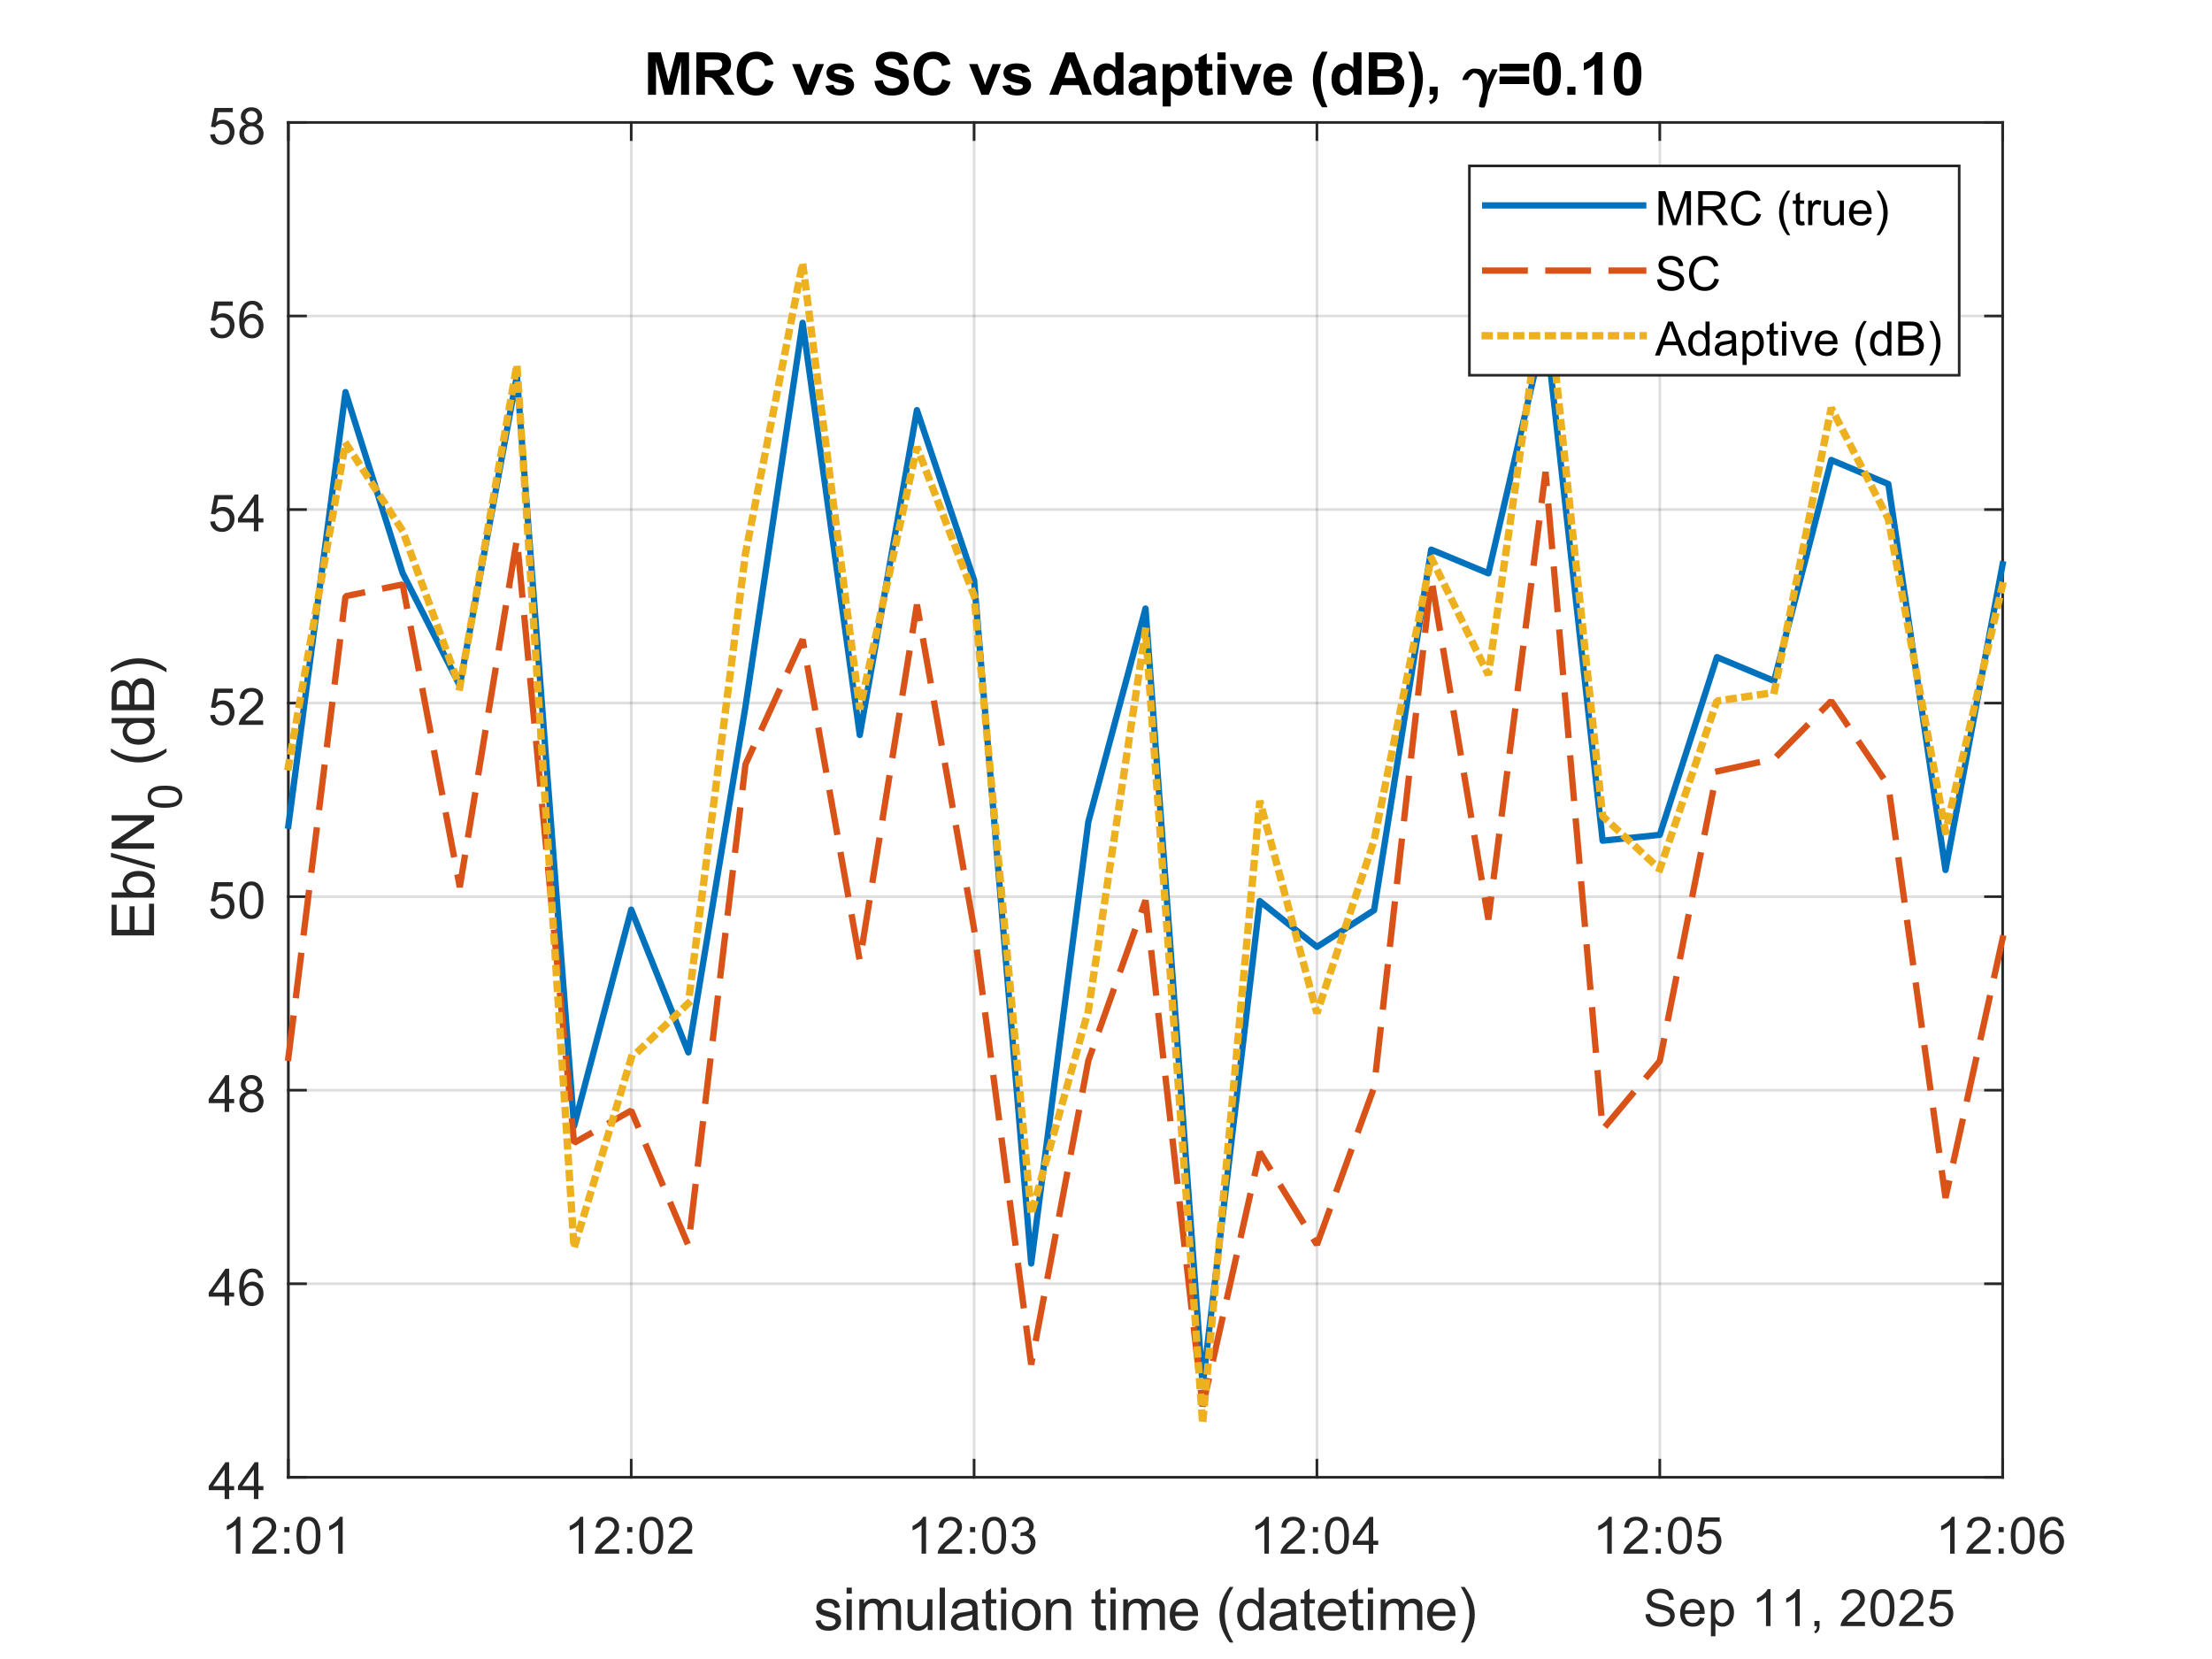 <?xml version="1.0"?>
<!DOCTYPE svg PUBLIC '-//W3C//DTD SVG 1.0//EN'
          'http://www.w3.org/TR/2001/REC-SVG-20010904/DTD/svg10.dtd'>
<svg xmlns:xlink="http://www.w3.org/1999/xlink" style="fill-opacity:1; color-rendering:auto; color-interpolation:auto; text-rendering:auto; stroke:black; stroke-linecap:square; stroke-miterlimit:10; shape-rendering:auto; stroke-opacity:1; fill:black; stroke-dasharray:none; font-weight:normal; stroke-width:1; font-family:'Dialog'; font-style:normal; stroke-linejoin:miter; font-size:12px; stroke-dashoffset:0; image-rendering:auto;" width="560" height="420" xmlns="http://www.w3.org/2000/svg"
><rect width="100%" height="100%" fill="#333333" stroke="none"/><!--Generated by the Batik Graphics2D SVG Generator--><defs id="genericDefs"
  /><g
  ><defs id="defs1"
    ><clipPath clipPathUnits="userSpaceOnUse" id="clipPath1"
      ><path d="M0 0 L560 0 L560 420 L0 420 L0 0 Z"
      /></clipPath
    ></defs
    ><g style="fill:white; stroke:white;"
    ><rect x="0" y="0" width="560" style="clip-path:url(#clipPath1); stroke:none;" height="420"
    /></g
    ><g style="fill:white; text-rendering:optimizeSpeed; color-rendering:optimizeSpeed; image-rendering:optimizeSpeed; shape-rendering:crispEdges; stroke:white; color-interpolation:sRGB;"
    ><rect x="0" width="560" height="420" y="0" style="stroke:none;"
      /><path style="stroke:none;" d="M73 374 L507 374 L507 31 L73 31 Z"
    /></g
    ><g style="stroke-linecap:butt; fill-opacity:0.149; fill:rgb(38,38,38); text-rendering:geometricPrecision; image-rendering:optimizeQuality; color-rendering:optimizeQuality; stroke-linejoin:round; stroke:rgb(38,38,38); color-interpolation:linearRGB; stroke-width:0.667; stroke-opacity:0.149;"
    ><line y2="31" style="fill:none;" x1="73.001" x2="73.001" y1="374"
      /><line y2="31" style="fill:none;" x1="159.802" x2="159.802" y1="374"
      /><line y2="31" style="fill:none;" x1="246.603" x2="246.603" y1="374"
      /><line y2="31" style="fill:none;" x1="333.397" x2="333.397" y1="374"
      /><line y2="31" style="fill:none;" x1="420.198" x2="420.198" y1="374"
      /><line y2="31" style="fill:none;" x1="507" x2="507" y1="374"
      /><line y2="374" style="fill:none;" x1="507" x2="73.001" y1="374"
      /><line y2="325" style="fill:none;" x1="507" x2="73.001" y1="325"
      /><line y2="276" style="fill:none;" x1="507" x2="73.001" y1="276"
      /><line y2="227" style="fill:none;" x1="507" x2="73.001" y1="227"
      /><line y2="178" style="fill:none;" x1="507" x2="73.001" y1="178"
      /><line y2="129" style="fill:none;" x1="507" x2="73.001" y1="129"
      /><line y2="80" style="fill:none;" x1="507" x2="73.001" y1="80"
      /><line y2="31" style="fill:none;" x1="507" x2="73.001" y1="31"
      /><line x1="73.001" x2="507" y1="374" style="stroke-linecap:square; fill-opacity:1; fill:none; stroke-opacity:1;" y2="374"
      /><line x1="73.001" x2="507" y1="31" style="stroke-linecap:square; fill-opacity:1; fill:none; stroke-opacity:1;" y2="31"
      /><line x1="73.001" x2="73.001" y1="374" style="stroke-linecap:square; fill-opacity:1; fill:none; stroke-opacity:1;" y2="369.66"
      /><line x1="159.802" x2="159.802" y1="374" style="stroke-linecap:square; fill-opacity:1; fill:none; stroke-opacity:1;" y2="369.66"
      /><line x1="246.603" x2="246.603" y1="374" style="stroke-linecap:square; fill-opacity:1; fill:none; stroke-opacity:1;" y2="369.66"
      /><line x1="333.397" x2="333.397" y1="374" style="stroke-linecap:square; fill-opacity:1; fill:none; stroke-opacity:1;" y2="369.66"
      /><line x1="420.198" x2="420.198" y1="374" style="stroke-linecap:square; fill-opacity:1; fill:none; stroke-opacity:1;" y2="369.66"
      /><line x1="507" x2="507" y1="374" style="stroke-linecap:square; fill-opacity:1; fill:none; stroke-opacity:1;" y2="369.66"
      /><line x1="73.001" x2="73.001" y1="31" style="stroke-linecap:square; fill-opacity:1; fill:none; stroke-opacity:1;" y2="35.34"
      /><line x1="159.802" x2="159.802" y1="31" style="stroke-linecap:square; fill-opacity:1; fill:none; stroke-opacity:1;" y2="35.34"
      /><line x1="246.603" x2="246.603" y1="31" style="stroke-linecap:square; fill-opacity:1; fill:none; stroke-opacity:1;" y2="35.34"
      /><line x1="333.397" x2="333.397" y1="31" style="stroke-linecap:square; fill-opacity:1; fill:none; stroke-opacity:1;" y2="35.34"
      /><line x1="420.198" x2="420.198" y1="31" style="stroke-linecap:square; fill-opacity:1; fill:none; stroke-opacity:1;" y2="35.34"
      /><line x1="507" x2="507" y1="31" style="stroke-linecap:square; fill-opacity:1; fill:none; stroke-opacity:1;" y2="35.34"
    /></g
    ><g transform="translate(73.001,379.333)" style="font-size:13.333px; fill:rgb(38,38,38); text-rendering:geometricPrecision; color-rendering:optimizeQuality; image-rendering:optimizeQuality; stroke:rgb(38,38,38); color-interpolation:linearRGB;"
    ><path style="stroke:none;" d="M-12.156 14 L-13.297 14 L-13.297 6.719 Q-13.719 7.109 -14.383 7.508 Q-15.047 7.906 -15.578 8.094 L-15.578 6.984 Q-14.625 6.547 -13.906 5.906 Q-13.188 5.266 -12.891 4.656 L-12.156 4.656 L-12.156 14 ZM-3.049 12.906 L-3.049 14 L-9.206 14 Q-9.221 13.594 -9.065 13.203 Q-8.831 12.578 -8.315 11.969 Q-7.799 11.359 -6.815 10.562 Q-5.299 9.312 -4.768 8.586 Q-4.237 7.859 -4.237 7.219 Q-4.237 6.531 -4.721 6.07 Q-5.206 5.609 -5.987 5.609 Q-6.815 5.609 -7.307 6.102 Q-7.799 6.594 -7.815 7.469 L-8.987 7.344 Q-8.862 6.031 -8.081 5.344 Q-7.299 4.656 -5.971 4.656 Q-4.628 4.656 -3.846 5.398 Q-3.065 6.141 -3.065 7.234 Q-3.065 7.797 -3.292 8.336 Q-3.518 8.875 -4.049 9.477 Q-4.581 10.078 -5.815 11.109 Q-6.846 11.969 -7.135 12.281 Q-7.424 12.594 -7.612 12.906 L-3.049 12.906 ZM-1.021 8.562 L-1.021 7.266 L0.276 7.266 L0.276 8.562 L-1.021 8.562 ZM-1.021 14 L-1.021 12.703 L0.276 12.703 L0.276 14 L-1.021 14 ZM2.053 9.406 Q2.053 7.766 2.389 6.758 Q2.725 5.75 3.397 5.203 Q4.069 4.656 5.084 4.656 Q5.834 4.656 6.397 4.961 Q6.959 5.266 7.327 5.828 Q7.694 6.391 7.905 7.211 Q8.116 8.031 8.116 9.406 Q8.116 11.047 7.78 12.055 Q7.444 13.062 6.772 13.609 Q6.1 14.156 5.084 14.156 Q3.741 14.156 2.959 13.188 Q2.053 12.031 2.053 9.406 ZM3.225 9.406 Q3.225 11.703 3.756 12.461 Q4.287 13.219 5.084 13.219 Q5.866 13.219 6.405 12.461 Q6.944 11.703 6.944 9.406 Q6.944 7.109 6.405 6.359 Q5.866 5.609 5.069 5.609 Q4.287 5.609 3.803 6.266 Q3.225 7.125 3.225 9.406 ZM13.754 14 L12.613 14 L12.613 6.719 Q12.191 7.109 11.527 7.508 Q10.863 7.906 10.332 8.094 L10.332 6.984 Q11.285 6.547 12.004 5.906 Q12.723 5.266 13.019 4.656 L13.754 4.656 L13.754 14 Z"
    /></g
    ><g transform="translate(159.802,379.333)" style="font-size:13.333px; fill:rgb(38,38,38); text-rendering:geometricPrecision; color-rendering:optimizeQuality; image-rendering:optimizeQuality; stroke:rgb(38,38,38); color-interpolation:linearRGB;"
    ><path style="stroke:none;" d="M-12.156 14 L-13.297 14 L-13.297 6.719 Q-13.719 7.109 -14.383 7.508 Q-15.047 7.906 -15.578 8.094 L-15.578 6.984 Q-14.625 6.547 -13.906 5.906 Q-13.188 5.266 -12.891 4.656 L-12.156 4.656 L-12.156 14 ZM-3.049 12.906 L-3.049 14 L-9.206 14 Q-9.221 13.594 -9.065 13.203 Q-8.831 12.578 -8.315 11.969 Q-7.799 11.359 -6.815 10.562 Q-5.299 9.312 -4.768 8.586 Q-4.237 7.859 -4.237 7.219 Q-4.237 6.531 -4.721 6.07 Q-5.206 5.609 -5.987 5.609 Q-6.815 5.609 -7.307 6.102 Q-7.799 6.594 -7.815 7.469 L-8.987 7.344 Q-8.862 6.031 -8.081 5.344 Q-7.299 4.656 -5.971 4.656 Q-4.628 4.656 -3.846 5.398 Q-3.065 6.141 -3.065 7.234 Q-3.065 7.797 -3.292 8.336 Q-3.518 8.875 -4.049 9.477 Q-4.581 10.078 -5.815 11.109 Q-6.846 11.969 -7.135 12.281 Q-7.424 12.594 -7.612 12.906 L-3.049 12.906 ZM-1.021 8.562 L-1.021 7.266 L0.276 7.266 L0.276 8.562 L-1.021 8.562 ZM-1.021 14 L-1.021 12.703 L0.276 12.703 L0.276 14 L-1.021 14 ZM2.053 9.406 Q2.053 7.766 2.389 6.758 Q2.725 5.75 3.397 5.203 Q4.069 4.656 5.084 4.656 Q5.834 4.656 6.397 4.961 Q6.959 5.266 7.327 5.828 Q7.694 6.391 7.905 7.211 Q8.116 8.031 8.116 9.406 Q8.116 11.047 7.78 12.055 Q7.444 13.062 6.772 13.609 Q6.1 14.156 5.084 14.156 Q3.741 14.156 2.959 13.188 Q2.053 12.031 2.053 9.406 ZM3.225 9.406 Q3.225 11.703 3.756 12.461 Q4.287 13.219 5.084 13.219 Q5.866 13.219 6.405 12.461 Q6.944 11.703 6.944 9.406 Q6.944 7.109 6.405 6.359 Q5.866 5.609 5.069 5.609 Q4.287 5.609 3.803 6.266 Q3.225 7.125 3.225 9.406 ZM15.457 12.906 L15.457 14 L9.301 14 Q9.285 13.594 9.441 13.203 Q9.676 12.578 10.191 11.969 Q10.707 11.359 11.691 10.562 Q13.207 9.312 13.738 8.586 Q14.269 7.859 14.269 7.219 Q14.269 6.531 13.785 6.07 Q13.301 5.609 12.519 5.609 Q11.691 5.609 11.199 6.102 Q10.707 6.594 10.691 7.469 L9.519 7.344 Q9.644 6.031 10.426 5.344 Q11.207 4.656 12.535 4.656 Q13.879 4.656 14.66 5.398 Q15.441 6.141 15.441 7.234 Q15.441 7.797 15.215 8.336 Q14.988 8.875 14.457 9.477 Q13.926 10.078 12.691 11.109 Q11.66 11.969 11.371 12.281 Q11.082 12.594 10.894 12.906 L15.457 12.906 Z"
    /></g
    ><g transform="translate(246.603,379.333)" style="font-size:13.333px; fill:rgb(38,38,38); text-rendering:geometricPrecision; color-rendering:optimizeQuality; image-rendering:optimizeQuality; stroke:rgb(38,38,38); color-interpolation:linearRGB;"
    ><path style="stroke:none;" d="M-12.156 14 L-13.297 14 L-13.297 6.719 Q-13.719 7.109 -14.383 7.508 Q-15.047 7.906 -15.578 8.094 L-15.578 6.984 Q-14.625 6.547 -13.906 5.906 Q-13.188 5.266 -12.891 4.656 L-12.156 4.656 L-12.156 14 ZM-3.049 12.906 L-3.049 14 L-9.206 14 Q-9.221 13.594 -9.065 13.203 Q-8.831 12.578 -8.315 11.969 Q-7.799 11.359 -6.815 10.562 Q-5.299 9.312 -4.768 8.586 Q-4.237 7.859 -4.237 7.219 Q-4.237 6.531 -4.721 6.07 Q-5.206 5.609 -5.987 5.609 Q-6.815 5.609 -7.307 6.102 Q-7.799 6.594 -7.815 7.469 L-8.987 7.344 Q-8.862 6.031 -8.081 5.344 Q-7.299 4.656 -5.971 4.656 Q-4.628 4.656 -3.846 5.398 Q-3.065 6.141 -3.065 7.234 Q-3.065 7.797 -3.292 8.336 Q-3.518 8.875 -4.049 9.477 Q-4.581 10.078 -5.815 11.109 Q-6.846 11.969 -7.135 12.281 Q-7.424 12.594 -7.612 12.906 L-3.049 12.906 ZM-1.021 8.562 L-1.021 7.266 L0.276 7.266 L0.276 8.562 L-1.021 8.562 ZM-1.021 14 L-1.021 12.703 L0.276 12.703 L0.276 14 L-1.021 14 ZM2.053 9.406 Q2.053 7.766 2.389 6.758 Q2.725 5.75 3.397 5.203 Q4.069 4.656 5.084 4.656 Q5.834 4.656 6.397 4.961 Q6.959 5.266 7.327 5.828 Q7.694 6.391 7.905 7.211 Q8.116 8.031 8.116 9.406 Q8.116 11.047 7.78 12.055 Q7.444 13.062 6.772 13.609 Q6.1 14.156 5.084 14.156 Q3.741 14.156 2.959 13.188 Q2.053 12.031 2.053 9.406 ZM3.225 9.406 Q3.225 11.703 3.756 12.461 Q4.287 13.219 5.084 13.219 Q5.866 13.219 6.405 12.461 Q6.944 11.703 6.944 9.406 Q6.944 7.109 6.405 6.359 Q5.866 5.609 5.069 5.609 Q4.287 5.609 3.803 6.266 Q3.225 7.125 3.225 9.406 ZM9.457 11.547 L10.598 11.391 Q10.801 12.359 11.269 12.789 Q11.738 13.219 12.426 13.219 Q13.223 13.219 13.777 12.664 Q14.332 12.109 14.332 11.281 Q14.332 10.484 13.824 9.977 Q13.316 9.469 12.519 9.469 Q12.191 9.469 11.707 9.594 L11.832 8.594 Q11.957 8.609 12.019 8.609 Q12.754 8.609 13.34 8.227 Q13.926 7.844 13.926 7.047 Q13.926 6.422 13.496 6.008 Q13.066 5.594 12.394 5.594 Q11.723 5.594 11.285 6.016 Q10.848 6.438 10.707 7.266 L9.566 7.062 Q9.785 5.922 10.527 5.289 Q11.269 4.656 12.363 4.656 Q13.129 4.656 13.769 4.984 Q14.41 5.312 14.754 5.875 Q15.098 6.438 15.098 7.078 Q15.098 7.672 14.769 8.172 Q14.441 8.672 13.816 8.953 Q14.629 9.156 15.09 9.75 Q15.551 10.344 15.551 11.25 Q15.551 12.469 14.66 13.32 Q13.769 14.172 12.41 14.172 Q11.191 14.172 10.379 13.438 Q9.566 12.703 9.457 11.547 Z"
    /></g
    ><g transform="translate(333.397,379.333)" style="font-size:13.333px; fill:rgb(38,38,38); text-rendering:geometricPrecision; color-rendering:optimizeQuality; image-rendering:optimizeQuality; stroke:rgb(38,38,38); color-interpolation:linearRGB;"
    ><path style="stroke:none;" d="M-12.156 14 L-13.297 14 L-13.297 6.719 Q-13.719 7.109 -14.383 7.508 Q-15.047 7.906 -15.578 8.094 L-15.578 6.984 Q-14.625 6.547 -13.906 5.906 Q-13.188 5.266 -12.891 4.656 L-12.156 4.656 L-12.156 14 ZM-3.049 12.906 L-3.049 14 L-9.206 14 Q-9.221 13.594 -9.065 13.203 Q-8.831 12.578 -8.315 11.969 Q-7.799 11.359 -6.815 10.562 Q-5.299 9.312 -4.768 8.586 Q-4.237 7.859 -4.237 7.219 Q-4.237 6.531 -4.721 6.07 Q-5.206 5.609 -5.987 5.609 Q-6.815 5.609 -7.307 6.102 Q-7.799 6.594 -7.815 7.469 L-8.987 7.344 Q-8.862 6.031 -8.081 5.344 Q-7.299 4.656 -5.971 4.656 Q-4.628 4.656 -3.846 5.398 Q-3.065 6.141 -3.065 7.234 Q-3.065 7.797 -3.292 8.336 Q-3.518 8.875 -4.049 9.477 Q-4.581 10.078 -5.815 11.109 Q-6.846 11.969 -7.135 12.281 Q-7.424 12.594 -7.612 12.906 L-3.049 12.906 ZM-1.021 8.562 L-1.021 7.266 L0.276 7.266 L0.276 8.562 L-1.021 8.562 ZM-1.021 14 L-1.021 12.703 L0.276 12.703 L0.276 14 L-1.021 14 ZM2.053 9.406 Q2.053 7.766 2.389 6.758 Q2.725 5.75 3.397 5.203 Q4.069 4.656 5.084 4.656 Q5.834 4.656 6.397 4.961 Q6.959 5.266 7.327 5.828 Q7.694 6.391 7.905 7.211 Q8.116 8.031 8.116 9.406 Q8.116 11.047 7.78 12.055 Q7.444 13.062 6.772 13.609 Q6.1 14.156 5.084 14.156 Q3.741 14.156 2.959 13.188 Q2.053 12.031 2.053 9.406 ZM3.225 9.406 Q3.225 11.703 3.756 12.461 Q4.287 13.219 5.084 13.219 Q5.866 13.219 6.405 12.461 Q6.944 11.703 6.944 9.406 Q6.944 7.109 6.405 6.359 Q5.866 5.609 5.069 5.609 Q4.287 5.609 3.803 6.266 Q3.225 7.125 3.225 9.406 ZM13.113 14 L13.113 11.766 L9.082 11.766 L9.082 10.719 L13.316 4.688 L14.254 4.688 L14.254 10.719 L15.519 10.719 L15.519 11.766 L14.254 11.766 L14.254 14 L13.113 14 ZM13.113 10.719 L13.113 6.531 L10.191 10.719 L13.113 10.719 Z"
    /></g
    ><g transform="translate(420.198,379.333)" style="font-size:13.333px; fill:rgb(38,38,38); text-rendering:geometricPrecision; color-rendering:optimizeQuality; image-rendering:optimizeQuality; stroke:rgb(38,38,38); color-interpolation:linearRGB;"
    ><path style="stroke:none;" d="M-12.156 14 L-13.297 14 L-13.297 6.719 Q-13.719 7.109 -14.383 7.508 Q-15.047 7.906 -15.578 8.094 L-15.578 6.984 Q-14.625 6.547 -13.906 5.906 Q-13.188 5.266 -12.891 4.656 L-12.156 4.656 L-12.156 14 ZM-3.049 12.906 L-3.049 14 L-9.206 14 Q-9.221 13.594 -9.065 13.203 Q-8.831 12.578 -8.315 11.969 Q-7.799 11.359 -6.815 10.562 Q-5.299 9.312 -4.768 8.586 Q-4.237 7.859 -4.237 7.219 Q-4.237 6.531 -4.721 6.07 Q-5.206 5.609 -5.987 5.609 Q-6.815 5.609 -7.307 6.102 Q-7.799 6.594 -7.815 7.469 L-8.987 7.344 Q-8.862 6.031 -8.081 5.344 Q-7.299 4.656 -5.971 4.656 Q-4.628 4.656 -3.846 5.398 Q-3.065 6.141 -3.065 7.234 Q-3.065 7.797 -3.292 8.336 Q-3.518 8.875 -4.049 9.477 Q-4.581 10.078 -5.815 11.109 Q-6.846 11.969 -7.135 12.281 Q-7.424 12.594 -7.612 12.906 L-3.049 12.906 ZM-1.021 8.562 L-1.021 7.266 L0.276 7.266 L0.276 8.562 L-1.021 8.562 ZM-1.021 14 L-1.021 12.703 L0.276 12.703 L0.276 14 L-1.021 14 ZM2.053 9.406 Q2.053 7.766 2.389 6.758 Q2.725 5.75 3.397 5.203 Q4.069 4.656 5.084 4.656 Q5.834 4.656 6.397 4.961 Q6.959 5.266 7.327 5.828 Q7.694 6.391 7.905 7.211 Q8.116 8.031 8.116 9.406 Q8.116 11.047 7.78 12.055 Q7.444 13.062 6.772 13.609 Q6.1 14.156 5.084 14.156 Q3.741 14.156 2.959 13.188 Q2.053 12.031 2.053 9.406 ZM3.225 9.406 Q3.225 11.703 3.756 12.461 Q4.287 13.219 5.084 13.219 Q5.866 13.219 6.405 12.461 Q6.944 11.703 6.944 9.406 Q6.944 7.109 6.405 6.359 Q5.866 5.609 5.069 5.609 Q4.287 5.609 3.803 6.266 Q3.225 7.125 3.225 9.406 ZM9.457 11.562 L10.644 11.453 Q10.785 12.344 11.269 12.781 Q11.754 13.219 12.441 13.219 Q13.269 13.219 13.84 12.594 Q14.41 11.969 14.41 10.953 Q14.41 9.969 13.863 9.406 Q13.316 8.844 12.426 8.844 Q11.863 8.844 11.418 9.094 Q10.973 9.344 10.723 9.734 L9.66 9.594 L10.551 4.828 L15.176 4.828 L15.176 5.906 L11.473 5.906 L10.973 8.406 Q11.801 7.828 12.723 7.828 Q13.941 7.828 14.777 8.672 Q15.613 9.516 15.613 10.844 Q15.613 12.109 14.879 13.031 Q13.988 14.156 12.441 14.156 Q11.176 14.156 10.371 13.445 Q9.566 12.734 9.457 11.562 Z"
    /></g
    ><g transform="translate(507,379.333)" style="font-size:13.333px; fill:rgb(38,38,38); text-rendering:geometricPrecision; color-rendering:optimizeQuality; image-rendering:optimizeQuality; stroke:rgb(38,38,38); color-interpolation:linearRGB;"
    ><path style="stroke:none;" d="M-12.156 14 L-13.297 14 L-13.297 6.719 Q-13.719 7.109 -14.383 7.508 Q-15.047 7.906 -15.578 8.094 L-15.578 6.984 Q-14.625 6.547 -13.906 5.906 Q-13.188 5.266 -12.891 4.656 L-12.156 4.656 L-12.156 14 ZM-3.049 12.906 L-3.049 14 L-9.206 14 Q-9.221 13.594 -9.065 13.203 Q-8.831 12.578 -8.315 11.969 Q-7.799 11.359 -6.815 10.562 Q-5.299 9.312 -4.768 8.586 Q-4.237 7.859 -4.237 7.219 Q-4.237 6.531 -4.721 6.07 Q-5.206 5.609 -5.987 5.609 Q-6.815 5.609 -7.307 6.102 Q-7.799 6.594 -7.815 7.469 L-8.987 7.344 Q-8.862 6.031 -8.081 5.344 Q-7.299 4.656 -5.971 4.656 Q-4.628 4.656 -3.846 5.398 Q-3.065 6.141 -3.065 7.234 Q-3.065 7.797 -3.292 8.336 Q-3.518 8.875 -4.049 9.477 Q-4.581 10.078 -5.815 11.109 Q-6.846 11.969 -7.135 12.281 Q-7.424 12.594 -7.612 12.906 L-3.049 12.906 ZM-1.021 8.562 L-1.021 7.266 L0.276 7.266 L0.276 8.562 L-1.021 8.562 ZM-1.021 14 L-1.021 12.703 L0.276 12.703 L0.276 14 L-1.021 14 ZM2.053 9.406 Q2.053 7.766 2.389 6.758 Q2.725 5.75 3.397 5.203 Q4.069 4.656 5.084 4.656 Q5.834 4.656 6.397 4.961 Q6.959 5.266 7.327 5.828 Q7.694 6.391 7.905 7.211 Q8.116 8.031 8.116 9.406 Q8.116 11.047 7.78 12.055 Q7.444 13.062 6.772 13.609 Q6.1 14.156 5.084 14.156 Q3.741 14.156 2.959 13.188 Q2.053 12.031 2.053 9.406 ZM3.225 9.406 Q3.225 11.703 3.756 12.461 Q4.287 13.219 5.084 13.219 Q5.866 13.219 6.405 12.461 Q6.944 11.703 6.944 9.406 Q6.944 7.109 6.405 6.359 Q5.866 5.609 5.069 5.609 Q4.287 5.609 3.803 6.266 Q3.225 7.125 3.225 9.406 ZM15.379 6.969 L14.238 7.062 Q14.098 6.391 13.816 6.078 Q13.348 5.594 12.676 5.594 Q12.129 5.594 11.707 5.906 Q11.176 6.297 10.863 7.047 Q10.551 7.797 10.535 9.203 Q10.941 8.578 11.543 8.273 Q12.144 7.969 12.801 7.969 Q13.941 7.969 14.746 8.805 Q15.551 9.641 15.551 10.984 Q15.551 11.859 15.168 12.609 Q14.785 13.359 14.129 13.758 Q13.473 14.156 12.629 14.156 Q11.207 14.156 10.301 13.109 Q9.394 12.062 9.394 9.641 Q9.394 6.953 10.394 5.719 Q11.269 4.656 12.738 4.656 Q13.832 4.656 14.535 5.273 Q15.238 5.891 15.379 6.969 ZM10.707 10.984 Q10.707 11.578 10.957 12.117 Q11.207 12.656 11.66 12.938 Q12.113 13.219 12.613 13.219 Q13.332 13.219 13.855 12.633 Q14.379 12.047 14.379 11.047 Q14.379 10.078 13.863 9.523 Q13.348 8.969 12.566 8.969 Q11.785 8.969 11.246 9.523 Q10.707 10.078 10.707 10.984 Z"
    /></g
    ><g transform="translate(290,397.667)" style="font-size:14.667px; fill:rgb(38,38,38); text-rendering:geometricPrecision; color-rendering:optimizeQuality; image-rendering:optimizeQuality; stroke:rgb(38,38,38); color-interpolation:linearRGB;"
    ><path style="stroke:none;" d="M-83.531 12.672 L-82.234 12.469 Q-82.125 13.25 -81.625 13.672 Q-81.125 14.094 -80.219 14.094 Q-79.312 14.094 -78.875 13.727 Q-78.438 13.359 -78.438 12.859 Q-78.438 12.406 -78.828 12.156 Q-79.094 11.969 -80.172 11.703 Q-81.625 11.344 -82.18 11.07 Q-82.734 10.797 -83.023 10.328 Q-83.312 9.859 -83.312 9.281 Q-83.312 8.766 -83.078 8.32 Q-82.844 7.875 -82.438 7.594 Q-82.125 7.359 -81.594 7.203 Q-81.062 7.047 -80.453 7.047 Q-79.547 7.047 -78.852 7.312 Q-78.156 7.578 -77.828 8.023 Q-77.5 8.469 -77.375 9.234 L-78.656 9.406 Q-78.75 8.797 -79.172 8.461 Q-79.594 8.125 -80.359 8.125 Q-81.266 8.125 -81.656 8.43 Q-82.047 8.734 -82.047 9.141 Q-82.047 9.391 -81.891 9.594 Q-81.719 9.812 -81.375 9.953 Q-81.188 10.016 -80.219 10.281 Q-78.812 10.656 -78.258 10.891 Q-77.703 11.125 -77.391 11.586 Q-77.078 12.047 -77.078 12.719 Q-77.078 13.375 -77.461 13.953 Q-77.844 14.531 -78.57 14.852 Q-79.297 15.172 -80.219 15.172 Q-81.734 15.172 -82.523 14.547 Q-83.312 13.922 -83.531 12.672 ZM-75.672 5.781 L-75.672 4.266 L-74.359 4.266 L-74.359 5.781 L-75.672 5.781 ZM-75.672 15 L-75.672 7.219 L-74.359 7.219 L-74.359 15 L-75.672 15 ZM-72.431 15 L-72.431 7.219 L-71.244 7.219 L-71.244 8.312 Q-70.885 7.734 -70.275 7.391 Q-69.666 7.047 -68.885 7.047 Q-68.025 7.047 -67.47 7.406 Q-66.916 7.766 -66.697 8.406 Q-65.775 7.047 -64.291 7.047 Q-63.135 7.047 -62.51 7.688 Q-61.885 8.328 -61.885 9.656 L-61.885 15 L-63.197 15 L-63.197 10.094 Q-63.197 9.312 -63.322 8.961 Q-63.447 8.609 -63.791 8.398 Q-64.135 8.188 -64.588 8.188 Q-65.4 8.188 -65.947 8.734 Q-66.494 9.281 -66.494 10.484 L-66.494 15 L-67.806 15 L-67.806 9.953 Q-67.806 9.062 -68.127 8.625 Q-68.447 8.188 -69.181 8.188 Q-69.744 8.188 -70.213 8.484 Q-70.681 8.781 -70.892 9.344 Q-71.103 9.906 -71.103 10.969 L-71.103 15 L-72.431 15 ZM-55.113 15 L-55.113 13.859 Q-56.035 15.172 -57.582 15.172 Q-58.27 15.172 -58.871 14.906 Q-59.473 14.641 -59.762 14.242 Q-60.051 13.844 -60.16 13.266 Q-60.254 12.891 -60.254 12.047 L-60.254 7.219 L-58.926 7.219 L-58.926 11.531 Q-58.926 12.562 -58.848 12.922 Q-58.723 13.453 -58.324 13.75 Q-57.926 14.047 -57.332 14.047 Q-56.738 14.047 -56.215 13.742 Q-55.691 13.438 -55.473 12.914 Q-55.254 12.391 -55.254 11.391 L-55.254 7.219 L-53.941 7.219 L-53.941 15 L-55.113 15 ZM-52.103 15 L-52.103 4.266 L-50.775 4.266 L-50.775 15 L-52.103 15 ZM-43.737 14.047 Q-44.472 14.656 -45.143 14.914 Q-45.815 15.172 -46.597 15.172 Q-47.878 15.172 -48.565 14.547 Q-49.253 13.922 -49.253 12.953 Q-49.253 12.375 -48.995 11.906 Q-48.737 11.438 -48.315 11.148 Q-47.893 10.859 -47.362 10.719 Q-46.987 10.609 -46.19 10.516 Q-44.597 10.328 -43.847 10.062 Q-43.831 9.797 -43.831 9.719 Q-43.831 8.906 -44.206 8.578 Q-44.722 8.141 -45.706 8.141 Q-46.643 8.141 -47.089 8.461 Q-47.534 8.781 -47.737 9.609 L-49.034 9.438 Q-48.862 8.609 -48.456 8.102 Q-48.05 7.594 -47.284 7.32 Q-46.518 7.047 -45.518 7.047 Q-44.518 7.047 -43.901 7.281 Q-43.284 7.516 -42.987 7.867 Q-42.69 8.219 -42.581 8.766 Q-42.518 9.109 -42.518 9.984 L-42.518 11.734 Q-42.518 13.578 -42.432 14.062 Q-42.347 14.547 -42.097 15 L-43.472 15 Q-43.675 14.594 -43.737 14.047 ZM-43.847 11.094 Q-44.565 11.391 -46.003 11.594 Q-46.815 11.719 -47.151 11.859 Q-47.487 12 -47.667 12.281 Q-47.847 12.562 -47.847 12.906 Q-47.847 13.438 -47.448 13.789 Q-47.05 14.141 -46.284 14.141 Q-45.518 14.141 -44.925 13.805 Q-44.331 13.469 -44.05 12.891 Q-43.847 12.453 -43.847 11.578 L-43.847 11.094 ZM-37.774 13.828 L-37.586 14.984 Q-38.149 15.109 -38.586 15.109 Q-39.305 15.109 -39.703 14.875 Q-40.102 14.641 -40.258 14.273 Q-40.414 13.906 -40.414 12.719 L-40.414 8.25 L-41.383 8.25 L-41.383 7.219 L-40.414 7.219 L-40.414 5.297 L-39.102 4.5 L-39.102 7.219 L-37.774 7.219 L-37.774 8.25 L-39.102 8.25 L-39.102 12.797 Q-39.102 13.359 -39.031 13.523 Q-38.961 13.688 -38.805 13.781 Q-38.649 13.875 -38.367 13.875 Q-38.133 13.875 -37.774 13.828 ZM-36.577 5.781 L-36.577 4.266 L-35.264 4.266 L-35.264 5.781 L-36.577 5.781 ZM-36.577 15 L-36.577 7.219 L-35.264 7.219 L-35.264 15 L-36.577 15 ZM-33.821 11.109 Q-33.821 8.953 -32.617 7.906 Q-31.617 7.047 -30.18 7.047 Q-28.57 7.047 -27.555 8.094 Q-26.539 9.141 -26.539 11 Q-26.539 12.5 -26.985 13.359 Q-27.43 14.219 -28.297 14.695 Q-29.164 15.172 -30.18 15.172 Q-31.805 15.172 -32.813 14.125 Q-33.821 13.078 -33.821 11.109 ZM-32.461 11.109 Q-32.461 12.609 -31.813 13.352 Q-31.164 14.094 -30.18 14.094 Q-29.195 14.094 -28.539 13.344 Q-27.883 12.594 -27.883 11.062 Q-27.883 9.625 -28.539 8.883 Q-29.195 8.141 -30.18 8.141 Q-31.164 8.141 -31.813 8.875 Q-32.461 9.609 -32.461 11.109 ZM-25.185 15 L-25.185 7.219 L-23.997 7.219 L-23.997 8.328 Q-23.138 7.047 -21.513 7.047 Q-20.81 7.047 -20.224 7.297 Q-19.638 7.547 -19.341 7.961 Q-19.044 8.375 -18.935 8.938 Q-18.857 9.297 -18.857 10.219 L-18.857 15 L-20.185 15 L-20.185 10.266 Q-20.185 9.469 -20.333 9.07 Q-20.482 8.672 -20.872 8.43 Q-21.263 8.188 -21.794 8.188 Q-22.638 8.188 -23.247 8.719 Q-23.857 9.25 -23.857 10.75 L-23.857 15 L-25.185 15 ZM-10.071 13.828 L-9.884 14.984 Q-10.446 15.109 -10.884 15.109 Q-11.602 15.109 -12.001 14.875 Q-12.399 14.641 -12.556 14.273 Q-12.712 13.906 -12.712 12.719 L-12.712 8.25 L-13.681 8.25 L-13.681 7.219 L-12.712 7.219 L-12.712 5.297 L-11.399 4.5 L-11.399 7.219 L-10.071 7.219 L-10.071 8.25 L-11.399 8.25 L-11.399 12.797 Q-11.399 13.359 -11.329 13.523 Q-11.259 13.688 -11.102 13.781 Q-10.946 13.875 -10.665 13.875 Q-10.431 13.875 -10.071 13.828 ZM-8.874 5.781 L-8.874 4.266 L-7.562 4.266 L-7.562 5.781 L-8.874 5.781 ZM-8.874 15 L-8.874 7.219 L-7.562 7.219 L-7.562 15 L-8.874 15 ZM-5.634 15 L-5.634 7.219 L-4.446 7.219 L-4.446 8.312 Q-4.087 7.734 -3.478 7.391 Q-2.868 7.047 -2.087 7.047 Q-1.228 7.047 -0.673 7.406 Q-0.118 7.766 0.101 8.406 Q1.022 7.047 2.507 7.047 Q3.663 7.047 4.288 7.688 Q4.913 8.328 4.913 9.656 L4.913 15 L3.601 15 L3.601 10.094 Q3.601 9.312 3.476 8.961 Q3.351 8.609 3.007 8.398 Q2.663 8.188 2.21 8.188 Q1.397 8.188 0.851 8.734 Q0.304 9.281 0.304 10.484 L0.304 15 L-1.009 15 L-1.009 9.953 Q-1.009 9.062 -1.329 8.625 Q-1.649 8.188 -2.384 8.188 Q-2.946 8.188 -3.415 8.484 Q-3.884 8.781 -4.095 9.344 Q-4.306 9.906 -4.306 10.969 L-4.306 15 L-5.634 15 ZM11.903 12.5 L13.262 12.656 Q12.95 13.859 12.075 14.516 Q11.2 15.172 9.841 15.172 Q8.137 15.172 7.138 14.125 Q6.138 13.078 6.138 11.172 Q6.138 9.219 7.153 8.133 Q8.169 7.047 9.778 7.047 Q11.341 7.047 12.325 8.109 Q13.309 9.172 13.309 11.094 Q13.309 11.219 13.309 11.453 L7.497 11.453 Q7.575 12.734 8.223 13.414 Q8.872 14.094 9.856 14.094 Q10.575 14.094 11.091 13.711 Q11.606 13.328 11.903 12.5 ZM7.575 10.359 L11.919 10.359 Q11.825 9.375 11.419 8.891 Q10.794 8.125 9.794 8.125 Q8.872 8.125 8.255 8.734 Q7.638 9.344 7.575 10.359 ZM21.329 18.156 Q20.236 16.781 19.478 14.938 Q18.72 13.094 18.72 11.109 Q18.72 9.375 19.282 7.766 Q19.939 5.922 21.329 4.078 L22.267 4.078 Q21.376 5.609 21.095 6.25 Q20.642 7.266 20.392 8.359 Q20.079 9.734 20.079 11.125 Q20.079 14.641 22.267 18.156 L21.329 18.156 ZM28.726 15 L28.726 14.016 Q27.991 15.172 26.554 15.172 Q25.632 15.172 24.851 14.664 Q24.069 14.156 23.64 13.234 Q23.21 12.312 23.21 11.125 Q23.21 9.953 23.601 9.008 Q23.991 8.062 24.765 7.555 Q25.538 7.047 26.491 7.047 Q27.194 7.047 27.749 7.344 Q28.304 7.641 28.648 8.109 L28.648 4.266 L29.96 4.266 L29.96 15 L28.726 15 ZM24.569 11.125 Q24.569 12.609 25.194 13.352 Q25.819 14.094 26.679 14.094 Q27.538 14.094 28.148 13.383 Q28.757 12.672 28.757 11.234 Q28.757 9.625 28.14 8.883 Q27.523 8.141 26.616 8.141 Q25.741 8.141 25.155 8.859 Q24.569 9.578 24.569 11.125 ZM36.908 14.047 Q36.174 14.656 35.502 14.914 Q34.83 15.172 34.049 15.172 Q32.767 15.172 32.08 14.547 Q31.392 13.922 31.392 12.953 Q31.392 12.375 31.65 11.906 Q31.908 11.438 32.33 11.148 Q32.752 10.859 33.283 10.719 Q33.658 10.609 34.455 10.516 Q36.049 10.328 36.799 10.062 Q36.814 9.797 36.814 9.719 Q36.814 8.906 36.439 8.578 Q35.924 8.141 34.939 8.141 Q34.002 8.141 33.556 8.461 Q33.111 8.781 32.908 9.609 L31.611 9.438 Q31.783 8.609 32.189 8.102 Q32.596 7.594 33.361 7.32 Q34.127 7.047 35.127 7.047 Q36.127 7.047 36.744 7.281 Q37.361 7.516 37.658 7.867 Q37.955 8.219 38.064 8.766 Q38.127 9.109 38.127 9.984 L38.127 11.734 Q38.127 13.578 38.213 14.062 Q38.299 14.547 38.549 15 L37.174 15 Q36.971 14.594 36.908 14.047 ZM36.799 11.094 Q36.08 11.391 34.642 11.594 Q33.83 11.719 33.494 11.859 Q33.158 12 32.978 12.281 Q32.799 12.562 32.799 12.906 Q32.799 13.438 33.197 13.789 Q33.596 14.141 34.361 14.141 Q35.127 14.141 35.721 13.805 Q36.314 13.469 36.596 12.891 Q36.799 12.453 36.799 11.578 L36.799 11.094 ZM42.872 13.828 L43.059 14.984 Q42.497 15.109 42.059 15.109 Q41.34 15.109 40.942 14.875 Q40.543 14.641 40.387 14.273 Q40.231 13.906 40.231 12.719 L40.231 8.25 L39.262 8.25 L39.262 7.219 L40.231 7.219 L40.231 5.297 L41.543 4.5 L41.543 7.219 L42.872 7.219 L42.872 8.25 L41.543 8.25 L41.543 12.797 Q41.543 13.359 41.614 13.523 Q41.684 13.688 41.84 13.781 Q41.997 13.875 42.278 13.875 Q42.512 13.875 42.872 13.828 ZM49.381 12.5 L50.74 12.656 Q50.428 13.859 49.553 14.516 Q48.678 15.172 47.319 15.172 Q45.615 15.172 44.615 14.125 Q43.615 13.078 43.615 11.172 Q43.615 9.219 44.631 8.133 Q45.647 7.047 47.256 7.047 Q48.819 7.047 49.803 8.109 Q50.787 9.172 50.787 11.094 Q50.787 11.219 50.787 11.453 L44.975 11.453 Q45.053 12.734 45.701 13.414 Q46.35 14.094 47.334 14.094 Q48.053 14.094 48.569 13.711 Q49.084 13.328 49.381 12.5 ZM45.053 10.359 L49.397 10.359 Q49.303 9.375 48.897 8.891 Q48.272 8.125 47.272 8.125 Q46.35 8.125 45.733 8.734 Q45.115 9.344 45.053 10.359 ZM55.095 13.828 L55.282 14.984 Q54.72 15.109 54.282 15.109 Q53.563 15.109 53.165 14.875 Q52.767 14.641 52.61 14.273 Q52.454 13.906 52.454 12.719 L52.454 8.25 L51.485 8.25 L51.485 7.219 L52.454 7.219 L52.454 5.297 L53.767 4.5 L53.767 7.219 L55.095 7.219 L55.095 8.25 L53.767 8.25 L53.767 12.797 Q53.767 13.359 53.837 13.523 Q53.907 13.688 54.063 13.781 Q54.22 13.875 54.501 13.875 Q54.735 13.875 55.095 13.828 ZM56.292 5.781 L56.292 4.266 L57.604 4.266 L57.604 5.781 L56.292 5.781 ZM56.292 15 L56.292 7.219 L57.604 7.219 L57.604 15 L56.292 15 ZM59.532 15 L59.532 7.219 L60.72 7.219 L60.72 8.312 Q61.079 7.734 61.688 7.391 Q62.298 7.047 63.079 7.047 Q63.938 7.047 64.493 7.406 Q65.048 7.766 65.266 8.406 Q66.188 7.047 67.673 7.047 Q68.829 7.047 69.454 7.688 Q70.079 8.328 70.079 9.656 L70.079 15 L68.766 15 L68.766 10.094 Q68.766 9.312 68.641 8.961 Q68.516 8.609 68.173 8.398 Q67.829 8.188 67.376 8.188 Q66.563 8.188 66.016 8.734 Q65.47 9.281 65.47 10.484 L65.47 15 L64.157 15 L64.157 9.953 Q64.157 9.062 63.837 8.625 Q63.517 8.188 62.782 8.188 Q62.22 8.188 61.751 8.484 Q61.282 8.781 61.071 9.344 Q60.86 9.906 60.86 10.969 L60.86 15 L59.532 15 ZM77.069 12.5 L78.428 12.656 Q78.116 13.859 77.241 14.516 Q76.366 15.172 75.007 15.172 Q73.303 15.172 72.303 14.125 Q71.303 13.078 71.303 11.172 Q71.303 9.219 72.319 8.133 Q73.335 7.047 74.944 7.047 Q76.507 7.047 77.491 8.109 Q78.475 9.172 78.475 11.094 Q78.475 11.219 78.475 11.453 L72.663 11.453 Q72.741 12.734 73.389 13.414 Q74.038 14.094 75.022 14.094 Q75.741 14.094 76.257 13.711 Q76.772 13.328 77.069 12.5 ZM72.741 10.359 L77.085 10.359 Q76.991 9.375 76.585 8.891 Q75.96 8.125 74.96 8.125 Q74.038 8.125 73.421 8.734 Q72.803 9.344 72.741 10.359 ZM80.767 18.156 L79.814 18.156 Q82.001 14.641 82.001 11.125 Q82.001 9.734 81.689 8.391 Q81.439 7.281 81.001 6.281 Q80.704 5.625 79.814 4.078 L80.767 4.078 Q82.142 5.922 82.798 7.766 Q83.361 9.375 83.361 11.109 Q83.361 13.094 82.603 14.938 Q81.845 16.781 80.767 18.156 Z"
    /></g
    ><g transform="translate(507,397.667)" style="font-size:13.333px; fill:rgb(38,38,38); text-rendering:geometricPrecision; color-rendering:optimizeQuality; image-rendering:optimizeQuality; stroke:rgb(38,38,38); color-interpolation:linearRGB;"
    ><path style="stroke:none;" d="M-90.422 11.016 L-89.25 10.906 Q-89.172 11.609 -88.867 12.055 Q-88.562 12.5 -87.93 12.773 Q-87.297 13.047 -86.5 13.047 Q-85.797 13.047 -85.258 12.844 Q-84.719 12.641 -84.453 12.273 Q-84.188 11.906 -84.188 11.469 Q-84.188 11.031 -84.445 10.703 Q-84.703 10.375 -85.281 10.156 Q-85.656 10.016 -86.938 9.703 Q-88.219 9.391 -88.734 9.125 Q-89.406 8.781 -89.734 8.258 Q-90.062 7.734 -90.062 7.094 Q-90.062 6.391 -89.664 5.781 Q-89.266 5.172 -88.492 4.852 Q-87.719 4.531 -86.781 4.531 Q-85.75 4.531 -84.961 4.867 Q-84.172 5.203 -83.742 5.852 Q-83.312 6.5 -83.281 7.312 L-84.469 7.406 Q-84.562 6.516 -85.109 6.07 Q-85.656 5.625 -86.734 5.625 Q-87.844 5.625 -88.359 6.031 Q-88.875 6.438 -88.875 7.016 Q-88.875 7.516 -88.516 7.844 Q-88.156 8.172 -86.656 8.508 Q-85.156 8.844 -84.594 9.094 Q-83.781 9.469 -83.398 10.047 Q-83.016 10.625 -83.016 11.375 Q-83.016 12.109 -83.438 12.766 Q-83.859 13.422 -84.656 13.789 Q-85.453 14.156 -86.453 14.156 Q-87.719 14.156 -88.57 13.789 Q-89.422 13.422 -89.906 12.68 Q-90.391 11.938 -90.422 11.016 ZM-76.652 11.828 L-75.464 11.969 Q-75.746 13.016 -76.504 13.586 Q-77.261 14.156 -78.433 14.156 Q-79.918 14.156 -80.785 13.242 Q-81.652 12.328 -81.652 10.688 Q-81.652 8.984 -80.769 8.047 Q-79.886 7.109 -78.496 7.109 Q-77.136 7.109 -76.285 8.031 Q-75.433 8.953 -75.433 10.609 Q-75.433 10.719 -75.433 10.922 L-80.464 10.922 Q-80.402 12.031 -79.839 12.625 Q-79.277 13.219 -78.433 13.219 Q-77.793 13.219 -77.347 12.883 Q-76.902 12.547 -76.652 11.828 ZM-80.402 9.984 L-76.636 9.984 Q-76.714 9.125 -77.074 8.703 Q-77.621 8.047 -78.48 8.047 Q-79.277 8.047 -79.808 8.57 Q-80.339 9.094 -80.402 9.984 ZM-73.858 16.578 L-73.858 7.266 L-72.826 7.266 L-72.826 8.141 Q-72.451 7.625 -71.99 7.367 Q-71.529 7.109 -70.858 7.109 Q-69.998 7.109 -69.342 7.555 Q-68.686 8 -68.35 8.805 Q-68.014 9.609 -68.014 10.578 Q-68.014 11.609 -68.381 12.438 Q-68.748 13.266 -69.459 13.711 Q-70.17 14.156 -70.951 14.156 Q-71.514 14.156 -71.967 13.914 Q-72.42 13.672 -72.717 13.297 L-72.717 16.578 L-73.858 16.578 ZM-72.826 10.672 Q-72.826 11.969 -72.295 12.594 Q-71.764 13.219 -71.029 13.219 Q-70.264 13.219 -69.717 12.57 Q-69.17 11.922 -69.17 10.578 Q-69.17 9.281 -69.701 8.641 Q-70.233 8 -70.967 8 Q-71.701 8 -72.264 8.68 Q-72.826 9.359 -72.826 10.672 ZM-58.771 14 L-59.911 14 L-59.911 6.719 Q-60.333 7.109 -60.997 7.508 Q-61.661 7.906 -62.193 8.094 L-62.193 6.984 Q-61.239 6.547 -60.521 5.906 Q-59.802 5.266 -59.505 4.656 L-58.771 4.656 L-58.771 14 ZM-51.367 14 L-52.508 14 L-52.508 6.719 Q-52.929 7.109 -53.593 7.508 Q-54.258 7.906 -54.789 8.094 L-54.789 6.984 Q-53.836 6.547 -53.117 5.906 Q-52.398 5.266 -52.101 4.656 L-51.367 4.656 L-51.367 14 ZM-47.651 14 L-47.651 12.703 L-46.354 12.703 L-46.354 14 Q-46.354 14.719 -46.604 15.156 Q-46.854 15.594 -47.416 15.844 L-47.729 15.359 Q-47.369 15.188 -47.197 14.883 Q-47.026 14.578 -47.01 14 L-47.651 14 ZM-34.863 12.906 L-34.863 14 L-41.019 14 Q-41.035 13.594 -40.878 13.203 Q-40.644 12.578 -40.128 11.969 Q-39.613 11.359 -38.628 10.562 Q-37.113 9.312 -36.581 8.586 Q-36.05 7.859 -36.05 7.219 Q-36.05 6.531 -36.535 6.07 Q-37.019 5.609 -37.8 5.609 Q-38.628 5.609 -39.121 6.102 Q-39.613 6.594 -39.628 7.469 L-40.8 7.344 Q-40.675 6.031 -39.894 5.344 Q-39.113 4.656 -37.785 4.656 Q-36.441 4.656 -35.66 5.398 Q-34.878 6.141 -34.878 7.234 Q-34.878 7.797 -35.105 8.336 Q-35.331 8.875 -35.863 9.477 Q-36.394 10.078 -37.628 11.109 Q-38.66 11.969 -38.949 12.281 Q-39.238 12.594 -39.425 12.906 L-34.863 12.906 ZM-33.459 9.406 Q-33.459 7.766 -33.123 6.758 Q-32.787 5.75 -32.115 5.203 Q-31.443 4.656 -30.428 4.656 Q-29.678 4.656 -29.115 4.961 Q-28.553 5.266 -28.186 5.828 Q-27.818 6.391 -27.607 7.211 Q-27.396 8.031 -27.396 9.406 Q-27.396 11.047 -27.732 12.055 Q-28.068 13.062 -28.74 13.609 Q-29.412 14.156 -30.428 14.156 Q-31.771 14.156 -32.553 13.188 Q-33.459 12.031 -33.459 9.406 ZM-32.287 9.406 Q-32.287 11.703 -31.756 12.461 Q-31.225 13.219 -30.428 13.219 Q-29.646 13.219 -29.107 12.461 Q-28.568 11.703 -28.568 9.406 Q-28.568 7.109 -29.107 6.359 Q-29.646 5.609 -30.443 5.609 Q-31.225 5.609 -31.709 6.266 Q-32.287 7.125 -32.287 9.406 ZM-20.055 12.906 L-20.055 14 L-26.212 14 Q-26.227 13.594 -26.071 13.203 Q-25.837 12.578 -25.321 11.969 Q-24.805 11.359 -23.821 10.562 Q-22.305 9.312 -21.774 8.586 Q-21.243 7.859 -21.243 7.219 Q-21.243 6.531 -21.727 6.07 Q-22.212 5.609 -22.993 5.609 Q-23.821 5.609 -24.313 6.102 Q-24.805 6.594 -24.821 7.469 L-25.993 7.344 Q-25.868 6.031 -25.087 5.344 Q-24.305 4.656 -22.977 4.656 Q-21.633 4.656 -20.852 5.398 Q-20.071 6.141 -20.071 7.234 Q-20.071 7.797 -20.297 8.336 Q-20.524 8.875 -21.055 9.477 Q-21.587 10.078 -22.821 11.109 Q-23.852 11.969 -24.141 12.281 Q-24.43 12.594 -24.618 12.906 L-20.055 12.906 ZM-18.651 11.562 L-17.464 11.453 Q-17.323 12.344 -16.839 12.781 Q-16.355 13.219 -15.667 13.219 Q-14.839 13.219 -14.269 12.594 Q-13.698 11.969 -13.698 10.953 Q-13.698 9.969 -14.245 9.406 Q-14.792 8.844 -15.683 8.844 Q-16.245 8.844 -16.691 9.094 Q-17.136 9.344 -17.386 9.734 L-18.448 9.594 L-17.558 4.828 L-12.933 4.828 L-12.933 5.906 L-16.636 5.906 L-17.136 8.406 Q-16.308 7.828 -15.386 7.828 Q-14.167 7.828 -13.331 8.672 Q-12.495 9.516 -12.495 10.844 Q-12.495 12.109 -13.23 13.031 Q-14.12 14.156 -15.667 14.156 Q-16.933 14.156 -17.737 13.445 Q-18.542 12.734 -18.651 11.562 Z"
    /></g
    ><g style="fill:rgb(38,38,38); text-rendering:geometricPrecision; image-rendering:optimizeQuality; color-rendering:optimizeQuality; stroke-linejoin:round; stroke:rgb(38,38,38); color-interpolation:linearRGB; stroke-width:0.667;"
    ><line y2="31" style="fill:none;" x1="73.001" x2="73.001" y1="374"
      /><line y2="31" style="fill:none;" x1="507" x2="507" y1="374"
      /><line y2="374" style="fill:none;" x1="73.001" x2="77.345" y1="374"
      /><line y2="325" style="fill:none;" x1="73.001" x2="77.345" y1="325"
      /><line y2="276" style="fill:none;" x1="73.001" x2="77.345" y1="276"
      /><line y2="227" style="fill:none;" x1="73.001" x2="77.345" y1="227"
      /><line y2="178" style="fill:none;" x1="73.001" x2="77.345" y1="178"
      /><line y2="129" style="fill:none;" x1="73.001" x2="77.345" y1="129"
      /><line y2="80" style="fill:none;" x1="73.001" x2="77.345" y1="80"
      /><line y2="31" style="fill:none;" x1="73.001" x2="77.345" y1="31"
      /><line y2="374" style="fill:none;" x1="507" x2="502.656" y1="374"
      /><line y2="325" style="fill:none;" x1="507" x2="502.656" y1="325"
      /><line y2="276" style="fill:none;" x1="507" x2="502.656" y1="276"
      /><line y2="227" style="fill:none;" x1="507" x2="502.656" y1="227"
      /><line y2="178" style="fill:none;" x1="507" x2="502.656" y1="178"
      /><line y2="129" style="fill:none;" x1="507" x2="502.656" y1="129"
      /><line y2="80" style="fill:none;" x1="507" x2="502.656" y1="80"
      /><line y2="31" style="fill:none;" x1="507" x2="502.656" y1="31"
    /></g
    ><g transform="translate(67.667,374)" style="font-size:13.333px; fill:rgb(38,38,38); text-rendering:geometricPrecision; color-rendering:optimizeQuality; image-rendering:optimizeQuality; stroke:rgb(38,38,38); color-interpolation:linearRGB;"
    ><path style="stroke:none;" d="M-10.797 5.5 L-10.797 3.266 L-14.828 3.266 L-14.828 2.219 L-10.594 -3.812 L-9.656 -3.812 L-9.656 2.219 L-8.391 2.219 L-8.391 3.266 L-9.656 3.266 L-9.656 5.5 L-10.797 5.5 ZM-10.797 2.219 L-10.797 -1.969 L-13.719 2.219 L-10.797 2.219 ZM-3.393 5.5 L-3.393 3.266 L-7.424 3.266 L-7.424 2.219 L-3.19 -3.812 L-2.252 -3.812 L-2.252 2.219 L-0.987 2.219 L-0.987 3.266 L-2.252 3.266 L-2.252 5.5 L-3.393 5.5 ZM-3.393 2.219 L-3.393 -1.969 L-6.315 2.219 L-3.393 2.219 Z"
    /></g
    ><g transform="translate(67.667,325)" style="font-size:13.333px; fill:rgb(38,38,38); text-rendering:geometricPrecision; color-rendering:optimizeQuality; image-rendering:optimizeQuality; stroke:rgb(38,38,38); color-interpolation:linearRGB;"
    ><path style="stroke:none;" d="M-10.797 5.5 L-10.797 3.266 L-14.828 3.266 L-14.828 2.219 L-10.594 -3.812 L-9.656 -3.812 L-9.656 2.219 L-8.391 2.219 L-8.391 3.266 L-9.656 3.266 L-9.656 5.5 L-10.797 5.5 ZM-10.797 2.219 L-10.797 -1.969 L-13.719 2.219 L-10.797 2.219 ZM-1.127 -1.531 L-2.268 -1.438 Q-2.409 -2.109 -2.69 -2.422 Q-3.159 -2.906 -3.831 -2.906 Q-4.378 -2.906 -4.799 -2.594 Q-5.331 -2.203 -5.643 -1.453 Q-5.956 -0.703 -5.971 0.703 Q-5.565 0.078 -4.963 -0.227 Q-4.362 -0.531 -3.706 -0.531 Q-2.565 -0.531 -1.76 0.305 Q-0.956 1.141 -0.956 2.484 Q-0.956 3.359 -1.338 4.109 Q-1.721 4.859 -2.377 5.258 Q-3.034 5.656 -3.877 5.656 Q-5.299 5.656 -6.206 4.609 Q-7.112 3.562 -7.112 1.141 Q-7.112 -1.547 -6.112 -2.781 Q-5.237 -3.844 -3.768 -3.844 Q-2.674 -3.844 -1.971 -3.227 Q-1.268 -2.609 -1.127 -1.531 ZM-5.799 2.484 Q-5.799 3.078 -5.549 3.617 Q-5.299 4.156 -4.846 4.438 Q-4.393 4.719 -3.893 4.719 Q-3.174 4.719 -2.651 4.133 Q-2.127 3.547 -2.127 2.547 Q-2.127 1.578 -2.643 1.023 Q-3.159 0.469 -3.94 0.469 Q-4.721 0.469 -5.26 1.023 Q-5.799 1.578 -5.799 2.484 Z"
    /></g
    ><g transform="translate(67.667,276)" style="font-size:13.333px; fill:rgb(38,38,38); text-rendering:geometricPrecision; color-rendering:optimizeQuality; image-rendering:optimizeQuality; stroke:rgb(38,38,38); color-interpolation:linearRGB;"
    ><path style="stroke:none;" d="M-10.797 5.5 L-10.797 3.266 L-14.828 3.266 L-14.828 2.219 L-10.594 -3.812 L-9.656 -3.812 L-9.656 2.219 L-8.391 2.219 L-8.391 3.266 L-9.656 3.266 L-9.656 5.5 L-10.797 5.5 ZM-10.797 2.219 L-10.797 -1.969 L-13.719 2.219 L-10.797 2.219 ZM-5.299 0.453 Q-6.003 0.188 -6.346 -0.289 Q-6.69 -0.766 -6.69 -1.438 Q-6.69 -2.453 -5.963 -3.148 Q-5.237 -3.844 -4.018 -3.844 Q-2.799 -3.844 -2.057 -3.133 Q-1.315 -2.422 -1.315 -1.406 Q-1.315 -0.766 -1.659 -0.289 Q-2.002 0.188 -2.69 0.453 Q-1.831 0.734 -1.385 1.359 Q-0.94 1.984 -0.94 2.844 Q-0.94 4.031 -1.784 4.844 Q-2.627 5.656 -4.003 5.656 Q-5.378 5.656 -6.221 4.844 Q-7.065 4.031 -7.065 2.812 Q-7.065 1.906 -6.604 1.289 Q-6.143 0.672 -5.299 0.453 ZM-5.534 -1.484 Q-5.534 -0.828 -5.104 -0.406 Q-4.674 0.016 -4.003 0.016 Q-3.331 0.016 -2.909 -0.398 Q-2.487 -0.812 -2.487 -1.422 Q-2.487 -2.047 -2.924 -2.477 Q-3.362 -2.906 -4.003 -2.906 Q-4.659 -2.906 -5.096 -2.484 Q-5.534 -2.062 -5.534 -1.484 ZM-5.893 2.812 Q-5.893 3.297 -5.659 3.758 Q-5.424 4.219 -4.971 4.469 Q-4.518 4.719 -3.987 4.719 Q-3.174 4.719 -2.643 4.195 Q-2.112 3.672 -2.112 2.859 Q-2.112 2.031 -2.659 1.492 Q-3.206 0.953 -4.034 0.953 Q-4.831 0.953 -5.362 1.484 Q-5.893 2.016 -5.893 2.812 Z"
    /></g
    ><g transform="translate(67.667,227)" style="font-size:13.333px; fill:rgb(38,38,38); text-rendering:geometricPrecision; color-rendering:optimizeQuality; image-rendering:optimizeQuality; stroke:rgb(38,38,38); color-interpolation:linearRGB;"
    ><path style="stroke:none;" d="M-14.453 3.062 L-13.266 2.953 Q-13.125 3.844 -12.641 4.281 Q-12.156 4.719 -11.469 4.719 Q-10.641 4.719 -10.07 4.094 Q-9.5 3.469 -9.5 2.453 Q-9.5 1.469 -10.047 0.906 Q-10.594 0.344 -11.484 0.344 Q-12.047 0.344 -12.492 0.594 Q-12.938 0.844 -13.188 1.234 L-14.25 1.094 L-13.359 -3.672 L-8.734 -3.672 L-8.734 -2.594 L-12.438 -2.594 L-12.938 -0.094 Q-12.109 -0.672 -11.188 -0.672 Q-9.969 -0.672 -9.133 0.172 Q-8.297 1.016 -8.297 2.344 Q-8.297 3.609 -9.031 4.531 Q-9.922 5.656 -11.469 5.656 Q-12.734 5.656 -13.539 4.945 Q-14.344 4.234 -14.453 3.062 ZM-7.049 0.906 Q-7.049 -0.734 -6.713 -1.742 Q-6.378 -2.75 -5.706 -3.297 Q-5.034 -3.844 -4.018 -3.844 Q-3.268 -3.844 -2.706 -3.539 Q-2.143 -3.234 -1.776 -2.672 Q-1.409 -2.109 -1.198 -1.289 Q-0.987 -0.469 -0.987 0.906 Q-0.987 2.547 -1.323 3.555 Q-1.659 4.562 -2.331 5.109 Q-3.002 5.656 -4.018 5.656 Q-5.362 5.656 -6.143 4.688 Q-7.049 3.531 -7.049 0.906 ZM-5.878 0.906 Q-5.878 3.203 -5.346 3.961 Q-4.815 4.719 -4.018 4.719 Q-3.237 4.719 -2.698 3.961 Q-2.159 3.203 -2.159 0.906 Q-2.159 -1.391 -2.698 -2.141 Q-3.237 -2.891 -4.034 -2.891 Q-4.815 -2.891 -5.299 -2.234 Q-5.878 -1.375 -5.878 0.906 Z"
    /></g
    ><g transform="translate(67.667,178)" style="font-size:13.333px; fill:rgb(38,38,38); text-rendering:geometricPrecision; color-rendering:optimizeQuality; image-rendering:optimizeQuality; stroke:rgb(38,38,38); color-interpolation:linearRGB;"
    ><path style="stroke:none;" d="M-14.453 3.062 L-13.266 2.953 Q-13.125 3.844 -12.641 4.281 Q-12.156 4.719 -11.469 4.719 Q-10.641 4.719 -10.07 4.094 Q-9.5 3.469 -9.5 2.453 Q-9.5 1.469 -10.047 0.906 Q-10.594 0.344 -11.484 0.344 Q-12.047 0.344 -12.492 0.594 Q-12.938 0.844 -13.188 1.234 L-14.25 1.094 L-13.359 -3.672 L-8.734 -3.672 L-8.734 -2.594 L-12.438 -2.594 L-12.938 -0.094 Q-12.109 -0.672 -11.188 -0.672 Q-9.969 -0.672 -9.133 0.172 Q-8.297 1.016 -8.297 2.344 Q-8.297 3.609 -9.031 4.531 Q-9.922 5.656 -11.469 5.656 Q-12.734 5.656 -13.539 4.945 Q-14.344 4.234 -14.453 3.062 ZM-1.049 4.406 L-1.049 5.5 L-7.206 5.5 Q-7.221 5.094 -7.065 4.703 Q-6.831 4.078 -6.315 3.469 Q-5.799 2.859 -4.815 2.062 Q-3.299 0.812 -2.768 0.086 Q-2.237 -0.641 -2.237 -1.281 Q-2.237 -1.969 -2.721 -2.43 Q-3.206 -2.891 -3.987 -2.891 Q-4.815 -2.891 -5.307 -2.398 Q-5.799 -1.906 -5.815 -1.031 L-6.987 -1.156 Q-6.862 -2.469 -6.081 -3.156 Q-5.299 -3.844 -3.971 -3.844 Q-2.627 -3.844 -1.846 -3.102 Q-1.065 -2.359 -1.065 -1.266 Q-1.065 -0.703 -1.292 -0.164 Q-1.518 0.375 -2.049 0.977 Q-2.581 1.578 -3.815 2.609 Q-4.846 3.469 -5.135 3.781 Q-5.424 4.094 -5.612 4.406 L-1.049 4.406 Z"
    /></g
    ><g transform="translate(67.667,129)" style="font-size:13.333px; fill:rgb(38,38,38); text-rendering:geometricPrecision; color-rendering:optimizeQuality; image-rendering:optimizeQuality; stroke:rgb(38,38,38); color-interpolation:linearRGB;"
    ><path style="stroke:none;" d="M-14.453 3.062 L-13.266 2.953 Q-13.125 3.844 -12.641 4.281 Q-12.156 4.719 -11.469 4.719 Q-10.641 4.719 -10.07 4.094 Q-9.5 3.469 -9.5 2.453 Q-9.5 1.469 -10.047 0.906 Q-10.594 0.344 -11.484 0.344 Q-12.047 0.344 -12.492 0.594 Q-12.938 0.844 -13.188 1.234 L-14.25 1.094 L-13.359 -3.672 L-8.734 -3.672 L-8.734 -2.594 L-12.438 -2.594 L-12.938 -0.094 Q-12.109 -0.672 -11.188 -0.672 Q-9.969 -0.672 -9.133 0.172 Q-8.297 1.016 -8.297 2.344 Q-8.297 3.609 -9.031 4.531 Q-9.922 5.656 -11.469 5.656 Q-12.734 5.656 -13.539 4.945 Q-14.344 4.234 -14.453 3.062 ZM-3.393 5.5 L-3.393 3.266 L-7.424 3.266 L-7.424 2.219 L-3.19 -3.812 L-2.252 -3.812 L-2.252 2.219 L-0.987 2.219 L-0.987 3.266 L-2.252 3.266 L-2.252 5.5 L-3.393 5.5 ZM-3.393 2.219 L-3.393 -1.969 L-6.315 2.219 L-3.393 2.219 Z"
    /></g
    ><g transform="translate(67.667,80)" style="font-size:13.333px; fill:rgb(38,38,38); text-rendering:geometricPrecision; color-rendering:optimizeQuality; image-rendering:optimizeQuality; stroke:rgb(38,38,38); color-interpolation:linearRGB;"
    ><path style="stroke:none;" d="M-14.453 3.062 L-13.266 2.953 Q-13.125 3.844 -12.641 4.281 Q-12.156 4.719 -11.469 4.719 Q-10.641 4.719 -10.07 4.094 Q-9.5 3.469 -9.5 2.453 Q-9.5 1.469 -10.047 0.906 Q-10.594 0.344 -11.484 0.344 Q-12.047 0.344 -12.492 0.594 Q-12.938 0.844 -13.188 1.234 L-14.25 1.094 L-13.359 -3.672 L-8.734 -3.672 L-8.734 -2.594 L-12.438 -2.594 L-12.938 -0.094 Q-12.109 -0.672 -11.188 -0.672 Q-9.969 -0.672 -9.133 0.172 Q-8.297 1.016 -8.297 2.344 Q-8.297 3.609 -9.031 4.531 Q-9.922 5.656 -11.469 5.656 Q-12.734 5.656 -13.539 4.945 Q-14.344 4.234 -14.453 3.062 ZM-1.127 -1.531 L-2.268 -1.438 Q-2.409 -2.109 -2.69 -2.422 Q-3.159 -2.906 -3.831 -2.906 Q-4.378 -2.906 -4.799 -2.594 Q-5.331 -2.203 -5.643 -1.453 Q-5.956 -0.703 -5.971 0.703 Q-5.565 0.078 -4.963 -0.227 Q-4.362 -0.531 -3.706 -0.531 Q-2.565 -0.531 -1.76 0.305 Q-0.956 1.141 -0.956 2.484 Q-0.956 3.359 -1.338 4.109 Q-1.721 4.859 -2.377 5.258 Q-3.034 5.656 -3.877 5.656 Q-5.299 5.656 -6.206 4.609 Q-7.112 3.562 -7.112 1.141 Q-7.112 -1.547 -6.112 -2.781 Q-5.237 -3.844 -3.768 -3.844 Q-2.674 -3.844 -1.971 -3.227 Q-1.268 -2.609 -1.127 -1.531 ZM-5.799 2.484 Q-5.799 3.078 -5.549 3.617 Q-5.299 4.156 -4.846 4.438 Q-4.393 4.719 -3.893 4.719 Q-3.174 4.719 -2.651 4.133 Q-2.127 3.547 -2.127 2.547 Q-2.127 1.578 -2.643 1.023 Q-3.159 0.469 -3.94 0.469 Q-4.721 0.469 -5.26 1.023 Q-5.799 1.578 -5.799 2.484 Z"
    /></g
    ><g transform="translate(67.667,31)" style="font-size:13.333px; fill:rgb(38,38,38); text-rendering:geometricPrecision; color-rendering:optimizeQuality; image-rendering:optimizeQuality; stroke:rgb(38,38,38); color-interpolation:linearRGB;"
    ><path style="stroke:none;" d="M-14.453 3.062 L-13.266 2.953 Q-13.125 3.844 -12.641 4.281 Q-12.156 4.719 -11.469 4.719 Q-10.641 4.719 -10.07 4.094 Q-9.5 3.469 -9.5 2.453 Q-9.5 1.469 -10.047 0.906 Q-10.594 0.344 -11.484 0.344 Q-12.047 0.344 -12.492 0.594 Q-12.938 0.844 -13.188 1.234 L-14.25 1.094 L-13.359 -3.672 L-8.734 -3.672 L-8.734 -2.594 L-12.438 -2.594 L-12.938 -0.094 Q-12.109 -0.672 -11.188 -0.672 Q-9.969 -0.672 -9.133 0.172 Q-8.297 1.016 -8.297 2.344 Q-8.297 3.609 -9.031 4.531 Q-9.922 5.656 -11.469 5.656 Q-12.734 5.656 -13.539 4.945 Q-14.344 4.234 -14.453 3.062 ZM-5.299 0.453 Q-6.003 0.188 -6.346 -0.289 Q-6.69 -0.766 -6.69 -1.438 Q-6.69 -2.453 -5.963 -3.148 Q-5.237 -3.844 -4.018 -3.844 Q-2.799 -3.844 -2.057 -3.133 Q-1.315 -2.422 -1.315 -1.406 Q-1.315 -0.766 -1.659 -0.289 Q-2.002 0.188 -2.69 0.453 Q-1.831 0.734 -1.385 1.359 Q-0.94 1.984 -0.94 2.844 Q-0.94 4.031 -1.784 4.844 Q-2.627 5.656 -4.003 5.656 Q-5.378 5.656 -6.221 4.844 Q-7.065 4.031 -7.065 2.812 Q-7.065 1.906 -6.604 1.289 Q-6.143 0.672 -5.299 0.453 ZM-5.534 -1.484 Q-5.534 -0.828 -5.104 -0.406 Q-4.674 0.016 -4.003 0.016 Q-3.331 0.016 -2.909 -0.398 Q-2.487 -0.812 -2.487 -1.422 Q-2.487 -2.047 -2.924 -2.477 Q-3.362 -2.906 -4.003 -2.906 Q-4.659 -2.906 -5.096 -2.484 Q-5.534 -2.062 -5.534 -1.484 ZM-5.893 2.812 Q-5.893 3.297 -5.659 3.758 Q-5.424 4.219 -4.971 4.469 Q-4.518 4.719 -3.987 4.719 Q-3.174 4.719 -2.643 4.195 Q-2.112 3.672 -2.112 2.859 Q-2.112 2.031 -2.659 1.492 Q-3.206 0.953 -4.034 0.953 Q-4.831 0.953 -5.362 1.484 Q-5.893 2.016 -5.893 2.812 Z"
    /></g
    ><g transform="translate(39,238) rotate(-90)" style="font-size:14.667px; fill:rgb(38,38,38); text-rendering:geometricPrecision; color-rendering:optimizeQuality; image-rendering:optimizeQuality; stroke:rgb(38,38,38); color-interpolation:linearRGB;"
    ><path style="stroke:none;" d="M1.188 0 L1.188 -10.734 L8.953 -10.734 L8.953 -9.469 L2.609 -9.469 L2.609 -6.188 L8.547 -6.188 L8.547 -4.922 L2.609 -4.922 L2.609 -1.266 L9.203 -1.266 L9.203 0 L1.188 0 ZM11.979 0 L10.76 0 L10.76 -10.734 L12.072 -10.734 L12.072 -6.906 Q12.916 -7.953 14.213 -7.953 Q14.932 -7.953 15.572 -7.664 Q16.213 -7.375 16.627 -6.852 Q17.041 -6.328 17.276 -5.586 Q17.51 -4.844 17.51 -4 Q17.51 -2 16.518 -0.914 Q15.526 0.172 14.135 0.172 Q12.76 0.172 11.979 -0.969 L11.979 0 ZM11.963 -3.953 Q11.963 -2.547 12.354 -1.922 Q12.963 -0.906 14.026 -0.906 Q14.901 -0.906 15.526 -1.656 Q16.151 -2.406 16.151 -3.891 Q16.151 -5.422 15.549 -6.148 Q14.947 -6.875 14.088 -6.875 Q13.229 -6.875 12.596 -6.125 Q11.963 -5.375 11.963 -3.953 ZM17.927 0.188 L21.036 -10.922 L22.099 -10.922 L18.989 0.188 L17.927 0.188 ZM23.139 0 L23.139 -10.734 L24.592 -10.734 L30.233 -2.312 L30.233 -10.734 L31.608 -10.734 L31.608 0 L30.139 0 L24.499 -8.438 L24.499 0 L23.139 0 Z"
    /></g
    ><g transform="translate(46,205) rotate(-90)" style="font-size:11.733px; fill:rgb(38,38,38); text-rendering:geometricPrecision; color-rendering:optimizeQuality; image-rendering:optimizeQuality; stroke:rgb(38,38,38); color-interpolation:linearRGB;"
    ><path style="stroke:none;" d="M0.5 -4.234 Q0.5 -5.766 0.812 -6.695 Q1.125 -7.625 1.742 -8.125 Q2.359 -8.625 3.297 -8.625 Q3.984 -8.625 4.508 -8.344 Q5.031 -8.062 5.375 -7.539 Q5.719 -7.016 5.906 -6.266 Q6.094 -5.516 6.094 -4.234 Q6.094 -2.719 5.789 -1.797 Q5.484 -0.875 4.867 -0.367 Q4.25 0.141 3.297 0.141 Q2.062 0.141 1.344 -0.75 Q0.5 -1.812 0.5 -4.234 ZM1.578 -4.234 Q1.578 -2.125 2.078 -1.422 Q2.578 -0.719 3.297 -0.719 Q4.031 -0.719 4.523 -1.422 Q5.016 -2.125 5.016 -4.234 Q5.016 -6.359 4.523 -7.055 Q4.031 -7.75 3.281 -7.75 Q2.562 -7.75 2.125 -7.141 Q1.578 -6.359 1.578 -4.234 Z"
    /></g
    ><g transform="translate(39,198) rotate(-90)" style="font-size:14.667px; fill:rgb(38,38,38); text-rendering:geometricPrecision; color-rendering:optimizeQuality; image-rendering:optimizeQuality; stroke:rgb(38,38,38); color-interpolation:linearRGB;"
    ><path style="stroke:none;" d="M7.588 3.156 Q6.494 1.781 5.736 -0.062 Q4.978 -1.906 4.978 -3.891 Q4.978 -5.625 5.541 -7.234 Q6.197 -9.078 7.588 -10.922 L8.525 -10.922 Q7.635 -9.391 7.353 -8.75 Q6.9 -7.734 6.65 -6.641 Q6.338 -5.266 6.338 -3.875 Q6.338 -0.359 8.525 3.156 L7.588 3.156 ZM14.984 0 L14.984 -0.984 Q14.249 0.172 12.812 0.172 Q11.89 0.172 11.109 -0.336 Q10.328 -0.844 9.898 -1.766 Q9.468 -2.688 9.468 -3.875 Q9.468 -5.047 9.859 -5.992 Q10.249 -6.938 11.023 -7.445 Q11.796 -7.953 12.749 -7.953 Q13.453 -7.953 14.007 -7.656 Q14.562 -7.359 14.906 -6.891 L14.906 -10.734 L16.218 -10.734 L16.218 0 L14.984 0 ZM10.828 -3.875 Q10.828 -2.391 11.453 -1.648 Q12.078 -0.906 12.937 -0.906 Q13.796 -0.906 14.406 -1.617 Q15.015 -2.328 15.015 -3.766 Q15.015 -5.375 14.398 -6.117 Q13.781 -6.859 12.874 -6.859 Q11.999 -6.859 11.414 -6.141 Q10.828 -5.422 10.828 -3.875 ZM18.198 0 L18.198 -10.734 L22.229 -10.734 Q23.463 -10.734 24.205 -10.406 Q24.948 -10.078 25.369 -9.406 Q25.791 -8.734 25.791 -7.984 Q25.791 -7.297 25.416 -6.695 Q25.041 -6.094 24.291 -5.719 Q25.26 -5.422 25.783 -4.734 Q26.307 -4.047 26.307 -3.109 Q26.307 -2.359 25.986 -1.711 Q25.666 -1.062 25.198 -0.711 Q24.729 -0.359 24.026 -0.18 Q23.323 0 22.291 0 L18.198 0 ZM19.619 -6.219 L21.948 -6.219 Q22.885 -6.219 23.307 -6.344 Q23.838 -6.516 24.111 -6.891 Q24.385 -7.266 24.385 -7.828 Q24.385 -8.359 24.135 -8.766 Q23.885 -9.172 23.408 -9.32 Q22.932 -9.469 21.776 -9.469 L19.619 -9.469 L19.619 -6.219 ZM19.619 -1.266 L22.291 -1.266 Q22.979 -1.266 23.26 -1.312 Q23.76 -1.406 24.088 -1.609 Q24.416 -1.812 24.627 -2.203 Q24.838 -2.594 24.838 -3.109 Q24.838 -3.719 24.533 -4.156 Q24.229 -4.594 23.682 -4.773 Q23.135 -4.953 22.104 -4.953 L19.619 -4.953 L19.619 -1.266 ZM28.739 3.156 L27.786 3.156 Q29.973 -0.359 29.973 -3.875 Q29.973 -5.266 29.661 -6.609 Q29.411 -7.719 28.973 -8.719 Q28.676 -9.375 27.786 -10.922 L28.739 -10.922 Q30.114 -9.078 30.77 -7.234 Q31.332 -5.625 31.332 -3.891 Q31.332 -1.906 30.575 -0.062 Q29.817 1.781 28.739 3.156 Z"
    /></g
    ><g transform="translate(163,24)" style="font-size:14.667px; text-rendering:geometricPrecision; color-rendering:optimizeQuality; image-rendering:optimizeQuality; color-interpolation:linearRGB; font-weight:bold;"
    ><path style="stroke:none;" d="M1.062 0 L1.062 -10.734 L4.312 -10.734 L6.25 -3.406 L8.188 -10.734 L11.438 -10.734 L11.438 0 L9.422 0 L9.422 -8.453 L7.281 0 L5.203 0 L3.078 -8.453 L3.078 0 L1.062 0 ZM13.303 0 L13.303 -10.734 L17.865 -10.734 Q19.599 -10.734 20.373 -10.445 Q21.146 -10.156 21.615 -9.414 Q22.084 -8.672 22.084 -7.734 Q22.084 -6.516 21.373 -5.727 Q20.662 -4.938 19.256 -4.734 Q19.959 -4.328 20.42 -3.836 Q20.881 -3.344 21.646 -2.094 L22.959 0 L20.365 0 L18.802 -2.344 Q17.959 -3.594 17.654 -3.914 Q17.349 -4.234 17.006 -4.359 Q16.662 -4.484 15.912 -4.484 L15.474 -4.484 L15.474 0 L13.303 0 ZM15.474 -6.203 L17.084 -6.203 Q18.646 -6.203 19.029 -6.328 Q19.412 -6.453 19.631 -6.781 Q19.849 -7.109 19.849 -7.594 Q19.849 -8.125 19.56 -8.461 Q19.271 -8.797 18.756 -8.891 Q18.49 -8.922 17.162 -8.922 L15.474 -8.922 L15.474 -6.203 ZM30.762 -3.953 L32.855 -3.281 Q32.371 -1.531 31.246 -0.672 Q30.121 0.188 28.402 0.188 Q26.262 0.188 24.879 -1.273 Q23.496 -2.734 23.496 -5.281 Q23.496 -7.953 24.887 -9.438 Q26.277 -10.922 28.527 -10.922 Q30.496 -10.922 31.73 -9.75 Q32.465 -9.062 32.824 -7.781 L30.684 -7.266 Q30.496 -8.094 29.887 -8.578 Q29.277 -9.062 28.418 -9.062 Q27.23 -9.062 26.48 -8.211 Q25.73 -7.359 25.73 -5.438 Q25.73 -3.406 26.465 -2.539 Q27.199 -1.672 28.371 -1.672 Q29.246 -1.672 29.863 -2.219 Q30.48 -2.766 30.762 -3.953 ZM40.668 0 L37.527 -7.781 L39.684 -7.781 L41.152 -3.812 L41.574 -2.484 Q41.746 -2.984 41.793 -3.156 Q41.902 -3.484 42.012 -3.812 L43.496 -7.781 L45.605 -7.781 L42.512 0 L40.668 0 ZM45.96 -2.219 L48.022 -2.531 Q48.147 -1.938 48.553 -1.625 Q48.96 -1.312 49.678 -1.312 Q50.475 -1.312 50.882 -1.609 Q51.147 -1.812 51.147 -2.156 Q51.147 -2.391 51.007 -2.547 Q50.85 -2.688 50.319 -2.812 Q47.835 -3.359 47.163 -3.812 Q46.241 -4.453 46.241 -5.562 Q46.241 -6.578 47.038 -7.266 Q47.835 -7.953 49.507 -7.953 Q51.116 -7.953 51.889 -7.438 Q52.663 -6.922 52.96 -5.891 L51.007 -5.531 Q50.882 -5.984 50.538 -6.227 Q50.194 -6.469 49.553 -6.469 Q48.741 -6.469 48.382 -6.25 Q48.147 -6.094 48.147 -5.828 Q48.147 -5.609 48.35 -5.453 Q48.632 -5.25 50.28 -4.875 Q51.928 -4.5 52.569 -3.969 Q53.225 -3.406 53.225 -2.438 Q53.225 -1.359 52.327 -0.594 Q51.428 0.172 49.678 0.172 Q48.085 0.172 47.163 -0.469 Q46.241 -1.109 45.96 -2.219 ZM58.37 -3.5 L60.48 -3.703 Q60.667 -2.641 61.245 -2.141 Q61.824 -1.641 62.824 -1.641 Q63.87 -1.641 64.402 -2.086 Q64.933 -2.531 64.933 -3.125 Q64.933 -3.5 64.706 -3.766 Q64.48 -4.031 63.917 -4.234 Q63.542 -4.359 62.183 -4.703 Q60.449 -5.141 59.745 -5.766 Q58.761 -6.656 58.761 -7.922 Q58.761 -8.75 59.222 -9.461 Q59.683 -10.172 60.558 -10.547 Q61.433 -10.922 62.667 -10.922 Q64.698 -10.922 65.714 -10.031 Q66.73 -9.141 66.792 -7.672 L64.62 -7.578 Q64.48 -8.406 64.027 -8.766 Q63.574 -9.125 62.652 -9.125 Q61.699 -9.125 61.167 -8.734 Q60.824 -8.484 60.824 -8.078 Q60.824 -7.688 61.152 -7.422 Q61.558 -7.078 63.144 -6.703 Q64.73 -6.328 65.487 -5.93 Q66.245 -5.531 66.667 -4.836 Q67.089 -4.141 67.089 -3.125 Q67.089 -2.203 66.581 -1.398 Q66.073 -0.594 65.136 -0.203 Q64.198 0.188 62.792 0.188 Q60.761 0.188 59.667 -0.75 Q58.574 -1.688 58.37 -3.5 ZM75.568 -3.953 L77.662 -3.281 Q77.177 -1.531 76.052 -0.672 Q74.927 0.188 73.209 0.188 Q71.068 0.188 69.685 -1.273 Q68.302 -2.734 68.302 -5.281 Q68.302 -7.953 69.693 -9.438 Q71.084 -10.922 73.334 -10.922 Q75.302 -10.922 76.537 -9.75 Q77.271 -9.062 77.63 -7.781 L75.49 -7.266 Q75.302 -8.094 74.693 -8.578 Q74.084 -9.062 73.224 -9.062 Q72.037 -9.062 71.287 -8.211 Q70.537 -7.359 70.537 -5.438 Q70.537 -3.406 71.271 -2.539 Q72.005 -1.672 73.177 -1.672 Q74.052 -1.672 74.669 -2.219 Q75.287 -2.766 75.568 -3.953 ZM85.474 0 L82.334 -7.781 L84.49 -7.781 L85.959 -3.812 L86.38 -2.484 Q86.552 -2.984 86.599 -3.156 Q86.709 -3.484 86.818 -3.812 L88.302 -7.781 L90.412 -7.781 L87.318 0 L85.474 0 ZM90.766 -2.219 L92.828 -2.531 Q92.953 -1.938 93.36 -1.625 Q93.766 -1.312 94.485 -1.312 Q95.281 -1.312 95.688 -1.609 Q95.953 -1.812 95.953 -2.156 Q95.953 -2.391 95.813 -2.547 Q95.656 -2.688 95.125 -2.812 Q92.641 -3.359 91.969 -3.812 Q91.047 -4.453 91.047 -5.562 Q91.047 -6.578 91.844 -7.266 Q92.641 -7.953 94.313 -7.953 Q95.922 -7.953 96.695 -7.438 Q97.469 -6.922 97.766 -5.891 L95.813 -5.531 Q95.688 -5.984 95.344 -6.227 Q95 -6.469 94.36 -6.469 Q93.547 -6.469 93.188 -6.25 Q92.953 -6.094 92.953 -5.828 Q92.953 -5.609 93.156 -5.453 Q93.438 -5.25 95.086 -4.875 Q96.735 -4.5 97.375 -3.969 Q98.031 -3.406 98.031 -2.438 Q98.031 -1.359 97.133 -0.594 Q96.235 0.172 94.485 0.172 Q92.891 0.172 91.969 -0.469 Q91.047 -1.109 90.766 -2.219 ZM113.411 0 L111.051 0 L110.114 -2.438 L105.817 -2.438 L104.926 0 L102.629 0 L106.817 -10.734 L109.098 -10.734 L113.411 0 ZM109.411 -4.25 L107.926 -8.234 L106.489 -4.25 L109.411 -4.25 ZM121.417 0 L119.511 0 L119.511 -1.141 Q119.042 -0.469 118.394 -0.148 Q117.745 0.172 117.089 0.172 Q115.745 0.172 114.784 -0.906 Q113.823 -1.984 113.823 -3.922 Q113.823 -5.891 114.753 -6.922 Q115.683 -7.953 117.104 -7.953 Q118.417 -7.953 119.37 -6.875 L119.37 -10.734 L121.417 -10.734 L121.417 0 ZM115.933 -4.062 Q115.933 -2.812 116.276 -2.25 Q116.776 -1.453 117.667 -1.453 Q118.37 -1.453 118.87 -2.055 Q119.37 -2.656 119.37 -3.859 Q119.37 -5.203 118.886 -5.789 Q118.401 -6.375 117.651 -6.375 Q116.917 -6.375 116.425 -5.797 Q115.933 -5.219 115.933 -4.062 ZM124.776 -5.406 L122.916 -5.75 Q123.229 -6.875 123.995 -7.414 Q124.76 -7.953 126.276 -7.953 Q127.666 -7.953 128.338 -7.625 Q129.01 -7.297 129.284 -6.797 Q129.557 -6.297 129.557 -4.953 L129.541 -2.562 Q129.541 -1.531 129.635 -1.047 Q129.729 -0.562 130.01 0 L127.963 0 Q127.885 -0.203 127.776 -0.609 Q127.713 -0.797 127.698 -0.844 Q127.166 -0.344 126.565 -0.086 Q125.963 0.172 125.291 0.172 Q124.088 0.172 123.393 -0.477 Q122.698 -1.125 122.698 -2.125 Q122.698 -2.781 123.018 -3.297 Q123.338 -3.812 123.901 -4.086 Q124.463 -4.359 125.541 -4.578 Q126.979 -4.844 127.541 -5.078 L127.541 -5.281 Q127.541 -5.875 127.245 -6.125 Q126.948 -6.375 126.135 -6.375 Q125.588 -6.375 125.284 -6.164 Q124.979 -5.953 124.776 -5.406 ZM127.541 -3.734 Q127.135 -3.609 126.284 -3.422 Q125.432 -3.234 125.166 -3.062 Q124.76 -2.781 124.76 -2.344 Q124.76 -1.906 125.081 -1.594 Q125.401 -1.281 125.901 -1.281 Q126.463 -1.281 126.963 -1.641 Q127.338 -1.922 127.448 -2.328 Q127.541 -2.578 127.541 -3.328 L127.541 -3.734 ZM131.333 -7.781 L133.255 -7.781 L133.255 -6.641 Q133.63 -7.219 134.263 -7.586 Q134.896 -7.953 135.677 -7.953 Q137.036 -7.953 137.982 -6.891 Q138.927 -5.828 138.927 -3.938 Q138.927 -1.984 137.974 -0.906 Q137.021 0.172 135.661 0.172 Q135.021 0.172 134.497 -0.086 Q133.974 -0.344 133.396 -0.953 L133.396 2.953 L131.333 2.953 L131.333 -7.781 ZM133.364 -4.016 Q133.364 -2.703 133.888 -2.078 Q134.411 -1.453 135.161 -1.453 Q135.88 -1.453 136.357 -2.031 Q136.833 -2.609 136.833 -3.922 Q136.833 -5.141 136.341 -5.734 Q135.849 -6.328 135.13 -6.328 Q134.364 -6.328 133.864 -5.742 Q133.364 -5.156 133.364 -4.016 ZM143.911 -7.781 L143.911 -6.141 L142.505 -6.141 L142.505 -3 Q142.505 -2.047 142.544 -1.891 Q142.583 -1.734 142.731 -1.633 Q142.88 -1.531 143.083 -1.531 Q143.364 -1.531 143.911 -1.734 L144.083 -0.125 Q143.364 0.172 142.458 0.172 Q141.895 0.172 141.45 -0.016 Q141.005 -0.203 140.794 -0.5 Q140.583 -0.797 140.505 -1.297 Q140.442 -1.656 140.442 -2.75 L140.442 -6.141 L139.505 -6.141 L139.505 -7.781 L140.442 -7.781 L140.442 -9.328 L142.505 -10.531 L142.505 -7.781 L143.911 -7.781 ZM145.229 -8.828 L145.229 -10.734 L147.291 -10.734 L147.291 -8.828 L145.229 -8.828 ZM145.229 0 L145.229 -7.781 L147.291 -7.781 L147.291 0 L145.229 0 ZM151.441 0 L148.301 -7.781 L150.457 -7.781 L151.926 -3.812 L152.348 -2.484 Q152.52 -2.984 152.566 -3.156 Q152.676 -3.484 152.785 -3.812 L154.27 -7.781 L156.379 -7.781 L153.285 0 L151.441 0 ZM161.952 -2.469 L163.999 -2.125 Q163.608 -1 162.757 -0.414 Q161.905 0.172 160.624 0.172 Q158.593 0.172 157.624 -1.156 Q156.843 -2.219 156.843 -3.828 Q156.843 -5.766 157.858 -6.859 Q158.874 -7.953 160.421 -7.953 Q162.155 -7.953 163.155 -6.805 Q164.155 -5.656 164.108 -3.297 L158.952 -3.297 Q158.983 -2.375 159.46 -1.867 Q159.936 -1.359 160.639 -1.359 Q161.124 -1.359 161.452 -1.625 Q161.78 -1.891 161.952 -2.469 ZM162.077 -4.562 Q162.046 -5.453 161.608 -5.914 Q161.171 -6.375 160.546 -6.375 Q159.874 -6.375 159.421 -5.891 Q158.983 -5.391 158.999 -4.562 L162.077 -4.562 ZM173.081 3.156 L171.675 3.156 Q170.55 1.469 169.964 -0.359 Q169.378 -2.188 169.378 -3.891 Q169.378 -6 170.113 -7.891 Q170.738 -9.531 171.706 -10.922 L173.113 -10.922 Q172.113 -8.703 171.73 -7.148 Q171.347 -5.594 171.347 -3.844 Q171.347 -2.641 171.573 -1.383 Q171.8 -0.125 172.191 1.016 Q172.441 1.766 173.081 3.156 ZM181.681 0 L179.774 0 L179.774 -1.141 Q179.306 -0.469 178.657 -0.148 Q178.009 0.172 177.353 0.172 Q176.009 0.172 175.048 -0.906 Q174.087 -1.984 174.087 -3.922 Q174.087 -5.891 175.017 -6.922 Q175.946 -7.953 177.368 -7.953 Q178.681 -7.953 179.634 -6.875 L179.634 -10.734 L181.681 -10.734 L181.681 0 ZM176.196 -4.062 Q176.196 -2.812 176.54 -2.25 Q177.04 -1.453 177.931 -1.453 Q178.634 -1.453 179.134 -2.055 Q179.634 -2.656 179.634 -3.859 Q179.634 -5.203 179.149 -5.789 Q178.665 -6.375 177.915 -6.375 Q177.181 -6.375 176.689 -5.797 Q176.196 -5.219 176.196 -4.062 ZM183.524 -10.734 L187.821 -10.734 Q189.102 -10.734 189.727 -10.633 Q190.352 -10.531 190.844 -10.188 Q191.337 -9.844 191.665 -9.289 Q191.993 -8.734 191.993 -8.031 Q191.993 -7.281 191.587 -6.648 Q191.18 -6.016 190.493 -5.703 Q191.462 -5.422 191.993 -4.734 Q192.524 -4.047 192.524 -3.109 Q192.524 -2.375 192.18 -1.688 Q191.837 -1 191.25 -0.586 Q190.665 -0.172 189.805 -0.078 Q189.258 -0.016 187.18 0 L183.524 0 L183.524 -10.734 ZM185.696 -8.953 L185.696 -6.469 L187.118 -6.469 Q188.383 -6.469 188.696 -6.5 Q189.243 -6.562 189.563 -6.883 Q189.883 -7.203 189.883 -7.734 Q189.883 -8.219 189.61 -8.531 Q189.337 -8.844 188.79 -8.906 Q188.477 -8.953 186.946 -8.953 L185.696 -8.953 ZM185.696 -4.688 L185.696 -1.812 L187.712 -1.812 Q188.883 -1.812 189.196 -1.875 Q189.68 -1.969 189.985 -2.305 Q190.29 -2.641 190.29 -3.219 Q190.29 -3.703 190.055 -4.039 Q189.821 -4.375 189.375 -4.531 Q188.93 -4.688 187.446 -4.688 L185.696 -4.688 ZM193.514 3.156 Q194.124 1.859 194.374 1.164 Q194.624 0.469 194.835 -0.445 Q195.046 -1.359 195.147 -2.172 Q195.249 -2.984 195.249 -3.844 Q195.249 -5.594 194.882 -7.148 Q194.514 -8.703 193.499 -10.922 L194.905 -10.922 Q196.014 -9.344 196.624 -7.578 Q197.233 -5.812 197.233 -4 Q197.233 -2.469 196.749 -0.719 Q196.202 1.25 194.936 3.156 L193.514 3.156 ZM198.926 -2.062 L200.973 -2.062 L200.973 -0.594 Q200.973 0.312 200.825 0.828 Q200.676 1.344 200.247 1.75 Q199.817 2.156 199.161 2.391 L198.755 1.547 Q199.38 1.344 199.637 0.984 Q199.895 0.625 199.911 0 L198.926 0 L198.926 -2.062 Z"
    /></g
    ><g transform="translate(370,24)" style="font-size:14.667px; text-rendering:geometricPrecision; image-rendering:optimizeQuality; color-rendering:optimizeQuality; font-family:'mwb_cmmi10'; color-interpolation:linearRGB; font-weight:bold;"
    ><path style="stroke:none;" d="M4.422 2.938 Q4.422 2.594 4.57 1.953 Q4.719 1.312 4.938 0.586 Q5.156 -0.141 5.312 -0.609 Q5.375 -1.359 5.375 -1.75 Q5.375 -2.703 5.18 -3.539 Q4.984 -4.375 4.461 -4.938 Q3.938 -5.5 2.984 -5.5 Q2.984 -5.5 2.742 -5.281 Q2.5 -5.062 2.148 -4.688 Q1.797 -4.312 1.656 -3.828 Q1.625 -3.734 0.547 -3.734 L0.359 -3.734 Q0.234 -3.734 0.234 -3.875 L0.234 -3.922 Q0.406 -4.594 0.836 -5.219 Q1.266 -5.844 1.883 -6.234 Q2.5 -6.625 3.188 -6.625 Q4.891 -6.625 5.406 -6.148 Q5.922 -5.672 6.227 -4.945 Q6.531 -4.219 6.5 -3.469 Q6.469 -2.719 6.469 -2.719 Q6.562 -4.109 7.5 -5.938 L7.734 -6.422 Q7.766 -6.469 7.828 -6.469 L8.016 -6.469 Q9.125 -6.469 9.125 -6.328 Q9.125 -6.297 9.094 -6.234 L8.875 -5.766 Q8.219 -4.469 7.672 -3.141 Q7.125 -1.812 6.75 -0.578 Q6.688 -0.062 6.523 0.812 Q6.359 1.688 6.125 2.445 Q5.891 3.203 5.656 3.234 Q4.422 3.234 4.422 2.938 Z"
    /></g
    ><g transform="translate(379,24)" style="font-size:14.667px; text-rendering:geometricPrecision; color-rendering:optimizeQuality; image-rendering:optimizeQuality; color-interpolation:linearRGB; font-weight:bold;"
    ><path style="stroke:none;" d="M0.625 -5.984 L0.625 -7.859 L8.125 -7.859 L8.125 -5.984 L0.625 -5.984 ZM0.625 -2.719 L0.625 -4.625 L8.125 -4.625 L8.125 -2.719 L0.625 -2.719 ZM12.668 -10.781 Q14.231 -10.781 15.121 -9.672 Q16.168 -8.344 16.168 -5.297 Q16.168 -2.25 15.106 -0.922 Q14.231 0.188 12.668 0.188 Q11.106 0.188 10.145 -1.023 Q9.184 -2.234 9.184 -5.312 Q9.184 -8.344 10.246 -9.688 Q11.121 -10.781 12.668 -10.781 ZM12.668 -9.078 Q12.309 -9.078 12.012 -8.836 Q11.715 -8.594 11.559 -7.984 Q11.34 -7.188 11.34 -5.297 Q11.34 -3.406 11.536 -2.703 Q11.731 -2 12.02 -1.766 Q12.309 -1.531 12.668 -1.531 Q13.043 -1.531 13.34 -1.766 Q13.637 -2 13.793 -2.609 Q14.012 -3.406 14.012 -5.297 Q14.012 -7.188 13.817 -7.891 Q13.621 -8.594 13.332 -8.836 Q13.043 -9.078 12.668 -9.078 ZM17.788 0 L17.788 -2.062 L19.851 -2.062 L19.851 0 L17.788 0 ZM26.688 0 L24.626 0 L24.626 -7.75 Q23.501 -6.703 21.97 -6.203 L21.97 -8.062 Q22.782 -8.328 23.72 -9.062 Q24.657 -9.797 25.017 -10.781 L26.688 -10.781 L26.688 0 ZM33.043 -10.781 Q34.605 -10.781 35.496 -9.672 Q36.543 -8.344 36.543 -5.297 Q36.543 -2.25 35.48 -0.922 Q34.605 0.188 33.043 0.188 Q31.48 0.188 30.519 -1.023 Q29.558 -2.234 29.558 -5.312 Q29.558 -8.344 30.621 -9.688 Q31.496 -10.781 33.043 -10.781 ZM33.043 -9.078 Q32.683 -9.078 32.386 -8.836 Q32.09 -8.594 31.933 -7.984 Q31.715 -7.188 31.715 -5.297 Q31.715 -3.406 31.91 -2.703 Q32.105 -2 32.394 -1.766 Q32.683 -1.531 33.043 -1.531 Q33.418 -1.531 33.715 -1.766 Q34.011 -2 34.168 -2.609 Q34.386 -3.406 34.386 -5.297 Q34.386 -7.188 34.191 -7.891 Q33.996 -8.594 33.707 -8.836 Q33.418 -9.078 33.043 -9.078 Z"
    /></g
    ><g style="stroke-linecap:butt; fill:rgb(0,114,189); text-rendering:geometricPrecision; image-rendering:optimizeQuality; color-rendering:optimizeQuality; stroke-linejoin:round; stroke:rgb(0,114,189); color-interpolation:linearRGB; stroke-width:1.6;"
    ><path d="M73.001 209.042 L87.469 99.263 L101.93 145.083 L116.398 173.537 L130.866 95.184 L145.334 285.082 L159.802 230.292 L174.263 266.425 L188.731 178.856 L203.199 81.723 L217.667 186.067 L232.135 103.834 L246.603 146.88 L261.064 319.874 L275.532 208.04 L290 154.056 L304.468 350.806 L318.937 228.119 L333.397 239.723 L347.865 230.437 L362.333 139.141 L376.801 145.144 L391.27 82.53 L405.73 212.839 L420.198 211.35 L434.666 166.357 L449.135 172.386 L463.603 116.448 L478.063 122.539 L492.531 220.248 L507 142.831" style="fill:none; fill-rule:evenodd;"
    /></g
    ><g style="stroke-linecap:butt; fill:rgb(217,83,25); text-rendering:geometricPrecision; image-rendering:optimizeQuality; color-rendering:optimizeQuality; stroke-linejoin:bevel; stroke-dasharray:10,6; stroke:rgb(217,83,25); color-interpolation:linearRGB; stroke-width:1.6; stroke-miterlimit:1;"
    ><path d="M73.001 267.791 L87.469 150.945 L101.93 147.961 L116.398 224.587 L130.866 136.413 L145.334 289.326 L159.802 281.147 L174.263 315.286 L188.731 193.492 L203.199 161.884 L217.667 243.264 L232.135 153.064 L246.603 235.177 L261.064 345.458 L275.532 268.526 L290 227.935 L304.468 356.063 L318.937 291.656 L333.397 315.11 L347.865 275.288 L362.333 146.295 L376.801 232.8 L391.27 119.462 L405.73 285.978 L420.198 268.62 L434.666 195.301 L449.135 192.132 L463.603 177.474 L478.063 198.861 L492.531 303.265 L507 237.565" style="fill:none; fill-rule:evenodd;"
    /></g
    ><g style="stroke-linecap:butt; fill:rgb(237,177,32); text-rendering:geometricPrecision; image-rendering:optimizeQuality; color-rendering:optimizeQuality; stroke-linejoin:bevel; stroke-dasharray:1,3; stroke:rgb(237,177,32); color-interpolation:linearRGB; stroke-width:1.867; stroke-miterlimit:1;"
    ><path d="M73.001 194.117 L87.469 112.104 L101.93 134.36 L116.398 173.952 L130.866 92.361 L145.334 315.94 L159.802 267.853 L174.263 253.991 L188.731 140.088 L203.199 66.563 L217.667 179.558 L232.135 113.166 L246.603 150.798 L261.064 307.393 L275.532 255.797 L290 159.522 L304.468 360.378 L318.937 202.734 L333.397 256.506 L347.865 212.794 L362.333 141.214 L376.801 170.858 L391.27 69.91 L405.73 206.635 L420.198 220.041 L434.666 177.48 L449.135 175.322 L463.603 103.27 L478.063 131.384 L492.531 210.56 L507 147.955" style="fill:none; fill-rule:evenodd;"
    /></g
    ><g style="fill:white; text-rendering:optimizeSpeed; color-rendering:optimizeSpeed; image-rendering:optimizeSpeed; shape-rendering:crispEdges; stroke:white; color-interpolation:sRGB;"
    ><path style="stroke:none;" d="M496 95 L496 42 L372 42 L372 95 Z"
    /></g
    ><g style="text-rendering:geometricPrecision; color-rendering:optimizeQuality; color-interpolation:linearRGB; image-rendering:optimizeQuality;" transform="translate(419,52)"
    ><path style="stroke:none;" d="M0.891 5 L0.891 -3.594 L2.609 -3.594 L4.641 2.484 Q4.922 3.344 5.047 3.766 Q5.188 3.297 5.5 2.391 L7.562 -3.594 L9.094 -3.594 L9.094 5 L8 5 L8 -2.188 L5.5 5 L4.469 5 L1.984 -2.312 L1.984 5 L0.891 5 ZM10.934 5 L10.934 -3.594 L14.746 -3.594 Q15.902 -3.594 16.496 -3.359 Q17.09 -3.125 17.449 -2.539 Q17.809 -1.953 17.809 -1.25 Q17.809 -0.328 17.215 0.297 Q16.621 0.922 15.387 1.094 Q15.84 1.312 16.074 1.516 Q16.574 1.969 17.012 2.656 L18.512 5 L17.074 5 L15.949 3.219 Q15.449 2.438 15.129 2.031 Q14.809 1.625 14.551 1.461 Q14.293 1.297 14.027 1.219 Q13.84 1.188 13.402 1.188 L12.074 1.188 L12.074 5 L10.934 5 ZM12.074 0.203 L14.527 0.203 Q15.293 0.203 15.738 0.039 Q16.184 -0.125 16.41 -0.477 Q16.637 -0.828 16.637 -1.25 Q16.637 -1.859 16.191 -2.25 Q15.746 -2.641 14.793 -2.641 L12.074 -2.641 L12.074 0.203 ZM25.725 1.984 L26.85 2.281 Q26.49 3.672 25.568 4.406 Q24.646 5.141 23.303 5.141 Q21.912 5.141 21.037 4.578 Q20.162 4.016 19.709 2.945 Q19.256 1.875 19.256 0.641 Q19.256 -0.703 19.771 -1.703 Q20.287 -2.703 21.232 -3.219 Q22.178 -3.734 23.318 -3.734 Q24.6 -3.734 25.482 -3.078 Q26.365 -2.422 26.709 -1.234 L25.584 -0.969 Q25.287 -1.906 24.717 -2.336 Q24.146 -2.766 23.287 -2.766 Q22.303 -2.766 21.639 -2.289 Q20.975 -1.812 20.701 -1.016 Q20.428 -0.219 20.428 0.641 Q20.428 1.734 20.748 2.547 Q21.068 3.359 21.74 3.766 Q22.412 4.172 23.209 4.172 Q24.162 4.172 24.826 3.625 Q25.49 3.078 25.725 1.984 ZM33.475 7.531 Q32.6 6.422 31.998 4.945 Q31.396 3.469 31.396 1.891 Q31.396 0.5 31.834 -0.781 Q32.365 -2.266 33.475 -3.734 L34.225 -3.734 Q33.522 -2.516 33.287 -2 Q32.928 -1.188 32.725 -0.312 Q32.475 0.781 32.475 1.891 Q32.475 4.719 34.225 7.531 L33.475 7.531 ZM37.752 4.062 L37.908 4.984 Q37.455 5.078 37.111 5.078 Q36.533 5.078 36.221 4.898 Q35.908 4.719 35.775 4.422 Q35.643 4.125 35.643 3.172 L35.643 -0.406 L34.877 -0.406 L34.877 -1.219 L35.643 -1.219 L35.643 -2.766 L36.69 -3.391 L36.69 -1.219 L37.752 -1.219 L37.752 -0.406 L36.69 -0.406 L36.69 3.234 Q36.69 3.688 36.744 3.812 Q36.799 3.938 36.924 4.016 Q37.049 4.094 37.283 4.094 Q37.471 4.094 37.752 4.062 ZM38.773 5 L38.773 -1.219 L39.727 -1.219 L39.727 -0.281 Q40.086 -0.938 40.391 -1.148 Q40.695 -1.359 41.07 -1.359 Q41.602 -1.359 42.148 -1.031 L41.789 -0.047 Q41.398 -0.281 41.023 -0.281 Q40.664 -0.281 40.391 -0.07 Q40.117 0.141 40.008 0.516 Q39.82 1.078 39.82 1.734 L39.82 5 L38.773 5 ZM46.863 5 L46.863 4.078 Q46.129 5.141 44.879 5.141 Q44.332 5.141 43.855 4.93 Q43.379 4.719 43.145 4.398 Q42.91 4.078 42.816 3.609 Q42.754 3.312 42.754 2.625 L42.754 -1.219 L43.816 -1.219 L43.816 2.234 Q43.816 3.047 43.879 3.344 Q43.973 3.75 44.293 3.992 Q44.613 4.234 45.098 4.234 Q45.566 4.234 45.98 3.992 Q46.395 3.75 46.574 3.328 Q46.754 2.906 46.754 2.109 L46.754 -1.219 L47.801 -1.219 L47.801 5 L46.863 5 ZM53.709 3 L54.803 3.125 Q54.553 4.078 53.85 4.609 Q53.147 5.141 52.068 5.141 Q50.709 5.141 49.904 4.297 Q49.1 3.453 49.1 1.938 Q49.1 0.375 49.912 -0.492 Q50.725 -1.359 52.006 -1.359 Q53.256 -1.359 54.045 -0.516 Q54.834 0.328 54.834 1.875 Q54.834 1.969 54.834 2.156 L50.193 2.156 Q50.256 3.188 50.772 3.727 Q51.287 4.266 52.068 4.266 Q52.647 4.266 53.06 3.961 Q53.475 3.656 53.709 3 ZM50.256 1.297 L53.725 1.297 Q53.662 0.5 53.334 0.109 Q52.818 -0.5 52.022 -0.5 Q51.287 -0.5 50.795 -0.016 Q50.303 0.469 50.256 1.297 ZM56.82 7.531 L56.07 7.531 Q57.82 4.719 57.82 1.891 Q57.82 0.797 57.57 -0.297 Q57.367 -1.172 57.008 -1.984 Q56.773 -2.5 56.07 -3.734 L56.82 -3.734 Q57.914 -2.266 58.445 -0.781 Q58.898 0.5 58.898 1.891 Q58.898 3.469 58.289 4.945 Q57.68 6.422 56.82 7.531 Z"
    /></g
    ><g style="stroke-linecap:butt; fill:rgb(0,114,189); text-rendering:geometricPrecision; image-rendering:optimizeQuality; color-rendering:optimizeQuality; stroke-linejoin:round; stroke:rgb(0,114,189); color-interpolation:linearRGB; stroke-width:1.6;"
    ><line y2="52" style="fill:none;" x1="376" x2="416" y1="52"
    /></g
    ><g style="text-rendering:geometricPrecision; color-rendering:optimizeQuality; color-interpolation:linearRGB; image-rendering:optimizeQuality;" transform="translate(419,68.5)"
    ><path style="stroke:none;" d="M0.547 2.234 L1.609 2.141 Q1.688 2.797 1.969 3.203 Q2.25 3.609 2.836 3.867 Q3.422 4.125 4.156 4.125 Q4.797 4.125 5.297 3.93 Q5.797 3.734 6.039 3.398 Q6.281 3.062 6.281 2.672 Q6.281 2.266 6.047 1.961 Q5.812 1.656 5.281 1.453 Q4.922 1.312 3.742 1.031 Q2.562 0.75 2.094 0.5 Q1.469 0.172 1.172 -0.305 Q0.875 -0.781 0.875 -1.375 Q0.875 -2.016 1.242 -2.586 Q1.609 -3.156 2.32 -3.445 Q3.031 -3.734 3.891 -3.734 Q4.844 -3.734 5.578 -3.43 Q6.312 -3.125 6.703 -2.523 Q7.094 -1.922 7.125 -1.172 L6.031 -1.094 Q5.938 -1.906 5.43 -2.32 Q4.922 -2.734 3.938 -2.734 Q2.906 -2.734 2.438 -2.359 Q1.969 -1.984 1.969 -1.453 Q1.969 -0.984 2.297 -0.688 Q2.625 -0.391 4.008 -0.078 Q5.391 0.234 5.906 0.469 Q6.656 0.828 7.016 1.352 Q7.375 1.875 7.375 2.578 Q7.375 3.266 6.984 3.867 Q6.594 4.469 5.859 4.805 Q5.125 5.141 4.203 5.141 Q3.031 5.141 2.242 4.805 Q1.453 4.469 1.008 3.781 Q0.562 3.094 0.547 2.234 ZM15.066 1.984 L16.191 2.281 Q15.832 3.672 14.91 4.406 Q13.988 5.141 12.645 5.141 Q11.254 5.141 10.379 4.578 Q9.504 4.016 9.051 2.945 Q8.598 1.875 8.598 0.641 Q8.598 -0.703 9.113 -1.703 Q9.629 -2.703 10.574 -3.219 Q11.52 -3.734 12.66 -3.734 Q13.941 -3.734 14.824 -3.078 Q15.707 -2.422 16.051 -1.234 L14.926 -0.969 Q14.629 -1.906 14.059 -2.336 Q13.488 -2.766 12.629 -2.766 Q11.645 -2.766 10.98 -2.289 Q10.316 -1.812 10.043 -1.016 Q9.77 -0.219 9.77 0.641 Q9.77 1.734 10.09 2.547 Q10.41 3.359 11.082 3.766 Q11.754 4.172 12.551 4.172 Q13.504 4.172 14.168 3.625 Q14.832 3.078 15.066 1.984 Z"
    /></g
    ><g style="stroke-linecap:butt; fill:rgb(217,83,25); text-rendering:geometricPrecision; image-rendering:optimizeQuality; color-rendering:optimizeQuality; stroke-linejoin:bevel; stroke-dasharray:10,6; stroke:rgb(217,83,25); color-interpolation:linearRGB; stroke-width:1.6; stroke-miterlimit:1;"
    ><line y2="68.5" style="fill:none;" x1="376" x2="416" y1="68.5"
    /></g
    ><g style="text-rendering:geometricPrecision; color-rendering:optimizeQuality; color-interpolation:linearRGB; image-rendering:optimizeQuality;" transform="translate(419,85)"
    ><path style="stroke:none;" d="M-0.016 5 L3.281 -3.594 L4.5 -3.594 L8.016 5 L6.734 5 L5.719 2.391 L2.141 2.391 L1.188 5 L-0.016 5 ZM2.469 1.469 L5.375 1.469 L4.484 -0.906 Q4.062 -1.984 3.875 -2.688 Q3.703 -1.859 3.406 -1.047 L2.469 1.469 ZM12.832 5 L12.832 4.219 Q12.238 5.141 11.098 5.141 Q10.348 5.141 9.723 4.727 Q9.098 4.312 8.754 3.578 Q8.41 2.844 8.41 1.891 Q8.41 0.969 8.723 0.203 Q9.035 -0.562 9.66 -0.961 Q10.285 -1.359 11.051 -1.359 Q11.613 -1.359 12.051 -1.125 Q12.488 -0.891 12.77 -0.516 L12.77 -3.594 L13.816 -3.594 L13.816 5 L12.832 5 ZM9.504 1.891 Q9.504 3.094 10.004 3.68 Q10.504 4.266 11.191 4.266 Q11.879 4.266 12.363 3.703 Q12.848 3.141 12.848 1.984 Q12.848 0.703 12.355 0.109 Q11.863 -0.484 11.145 -0.484 Q10.441 -0.484 9.973 0.086 Q9.504 0.656 9.504 1.891 ZM19.537 4.234 Q18.943 4.734 18.404 4.938 Q17.865 5.141 17.24 5.141 Q16.209 5.141 15.662 4.641 Q15.115 4.141 15.115 3.359 Q15.115 2.906 15.318 2.523 Q15.521 2.141 15.865 1.914 Q16.209 1.688 16.631 1.578 Q16.928 1.484 17.568 1.406 Q18.834 1.266 19.443 1.047 Q19.443 0.828 19.443 0.781 Q19.443 0.125 19.146 -0.141 Q18.74 -0.484 17.943 -0.484 Q17.209 -0.484 16.85 -0.227 Q16.49 0.031 16.318 0.688 L15.287 0.547 Q15.428 -0.109 15.756 -0.516 Q16.084 -0.922 16.693 -1.141 Q17.303 -1.359 18.1 -1.359 Q18.896 -1.359 19.396 -1.172 Q19.896 -0.984 20.131 -0.703 Q20.365 -0.422 20.459 0.016 Q20.506 0.281 20.506 0.984 L20.506 2.391 Q20.506 3.859 20.576 4.25 Q20.646 4.641 20.85 5 L19.74 5 Q19.584 4.672 19.537 4.234 ZM19.443 1.875 Q18.865 2.109 17.725 2.281 Q17.068 2.375 16.803 2.492 Q16.537 2.609 16.389 2.828 Q16.24 3.047 16.24 3.328 Q16.24 3.75 16.561 4.031 Q16.881 4.312 17.49 4.312 Q18.1 4.312 18.576 4.047 Q19.053 3.781 19.271 3.312 Q19.443 2.953 19.443 2.266 L19.443 1.875 ZM22.148 7.391 L22.148 -1.219 L23.102 -1.219 L23.102 -0.422 Q23.445 -0.891 23.875 -1.125 Q24.305 -1.359 24.914 -1.359 Q25.711 -1.359 26.32 -0.953 Q26.93 -0.547 27.234 0.203 Q27.539 0.953 27.539 1.844 Q27.539 2.797 27.203 3.562 Q26.867 4.328 26.211 4.734 Q25.555 5.141 24.836 5.141 Q24.305 5.141 23.883 4.914 Q23.461 4.688 23.195 4.359 L23.195 7.391 L22.148 7.391 ZM23.102 1.922 Q23.102 3.125 23.586 3.695 Q24.07 4.266 24.758 4.266 Q25.461 4.266 25.961 3.672 Q26.461 3.078 26.461 1.828 Q26.461 0.641 25.977 0.055 Q25.492 -0.531 24.805 -0.531 Q24.133 -0.531 23.617 0.094 Q23.102 0.719 23.102 1.922 ZM31.119 4.062 L31.275 4.984 Q30.822 5.078 30.479 5.078 Q29.9 5.078 29.588 4.898 Q29.275 4.719 29.143 4.422 Q29.01 4.125 29.01 3.172 L29.01 -0.406 L28.244 -0.406 L28.244 -1.219 L29.01 -1.219 L29.01 -2.766 L30.057 -3.391 L30.057 -1.219 L31.119 -1.219 L31.119 -0.406 L30.057 -0.406 L30.057 3.234 Q30.057 3.688 30.111 3.812 Q30.166 3.938 30.291 4.016 Q30.416 4.094 30.65 4.094 Q30.838 4.094 31.119 4.062 ZM32.156 -2.375 L32.156 -3.594 L33.219 -3.594 L33.219 -2.375 L32.156 -2.375 ZM32.156 5 L32.156 -1.219 L33.219 -1.219 L33.219 5 L32.156 5 ZM36.541 5 L34.182 -1.219 L35.291 -1.219 L36.635 2.5 Q36.838 3.109 37.025 3.75 Q37.166 3.266 37.416 2.578 L38.807 -1.219 L39.885 -1.219 L37.525 5 L36.541 5 ZM45.072 3 L46.166 3.125 Q45.916 4.078 45.213 4.609 Q44.51 5.141 43.432 5.141 Q42.072 5.141 41.268 4.297 Q40.463 3.453 40.463 1.938 Q40.463 0.375 41.275 -0.492 Q42.088 -1.359 43.369 -1.359 Q44.619 -1.359 45.408 -0.516 Q46.197 0.328 46.197 1.875 Q46.197 1.969 46.197 2.156 L41.557 2.156 Q41.619 3.188 42.135 3.727 Q42.65 4.266 43.432 4.266 Q44.01 4.266 44.424 3.961 Q44.838 3.656 45.072 3 ZM41.619 1.297 L45.088 1.297 Q45.025 0.5 44.697 0.109 Q44.182 -0.5 43.385 -0.5 Q42.65 -0.5 42.158 -0.016 Q41.666 0.469 41.619 1.297 ZM52.846 7.531 Q51.971 6.422 51.369 4.945 Q50.768 3.469 50.768 1.891 Q50.768 0.5 51.205 -0.781 Q51.736 -2.266 52.846 -3.734 L53.596 -3.734 Q52.893 -2.516 52.658 -2 Q52.299 -1.188 52.096 -0.312 Q51.846 0.781 51.846 1.891 Q51.846 4.719 53.596 7.531 L52.846 7.531 ZM58.857 5 L58.857 4.219 Q58.264 5.141 57.123 5.141 Q56.373 5.141 55.748 4.727 Q55.123 4.312 54.779 3.578 Q54.435 2.844 54.435 1.891 Q54.435 0.969 54.748 0.203 Q55.06 -0.562 55.685 -0.961 Q56.31 -1.359 57.076 -1.359 Q57.639 -1.359 58.076 -1.125 Q58.514 -0.891 58.795 -0.516 L58.795 -3.594 L59.842 -3.594 L59.842 5 L58.857 5 ZM55.529 1.891 Q55.529 3.094 56.029 3.68 Q56.529 4.266 57.217 4.266 Q57.904 4.266 58.389 3.703 Q58.873 3.141 58.873 1.984 Q58.873 0.703 58.381 0.109 Q57.889 -0.484 57.17 -0.484 Q56.467 -0.484 55.998 0.086 Q55.529 0.656 55.529 1.891 ZM61.578 5 L61.578 -3.594 L64.812 -3.594 Q65.797 -3.594 66.391 -3.328 Q66.984 -3.062 67.32 -2.523 Q67.656 -1.984 67.656 -1.391 Q67.656 -0.844 67.359 -0.359 Q67.062 0.125 66.453 0.422 Q67.234 0.656 67.648 1.211 Q68.062 1.766 68.062 2.516 Q68.062 3.109 67.812 3.633 Q67.562 4.156 67.188 4.438 Q66.812 4.719 66.242 4.859 Q65.672 5 64.859 5 L61.578 5 ZM62.719 0.016 L64.578 0.016 Q65.328 0.016 65.656 -0.078 Q66.094 -0.203 66.312 -0.508 Q66.531 -0.812 66.531 -1.266 Q66.531 -1.688 66.328 -2.016 Q66.125 -2.344 65.742 -2.461 Q65.359 -2.578 64.438 -2.578 L62.719 -2.578 L62.719 0.016 ZM62.719 3.984 L64.859 3.984 Q65.406 3.984 65.625 3.938 Q66.031 3.875 66.289 3.711 Q66.547 3.547 66.719 3.234 Q66.891 2.922 66.891 2.516 Q66.891 2.031 66.648 1.672 Q66.406 1.312 65.969 1.172 Q65.531 1.031 64.703 1.031 L62.719 1.031 L62.719 3.984 ZM70.191 7.531 L69.441 7.531 Q71.191 4.719 71.191 1.891 Q71.191 0.797 70.941 -0.297 Q70.738 -1.172 70.379 -1.984 Q70.144 -2.5 69.441 -3.734 L70.191 -3.734 Q71.285 -2.266 71.816 -0.781 Q72.269 0.5 72.269 1.891 Q72.269 3.469 71.66 4.945 Q71.051 6.422 70.191 7.531 Z"
    /></g
    ><g style="stroke-linecap:butt; fill:rgb(237,177,32); text-rendering:geometricPrecision; image-rendering:optimizeQuality; color-rendering:optimizeQuality; stroke-linejoin:bevel; stroke-dasharray:1,3; stroke:rgb(237,177,32); color-interpolation:linearRGB; stroke-width:1.867; stroke-miterlimit:1;"
    ><line y2="85" style="fill:none;" x1="376" x2="416" y1="85"
    /></g
    ><g style="stroke-linecap:butt; fill:rgb(38,38,38); text-rendering:geometricPrecision; color-rendering:optimizeQuality; image-rendering:optimizeQuality; stroke:rgb(38,38,38); color-interpolation:linearRGB; stroke-width:0.667;"
    ><path d="M372 95 L372 42 L496 42 L496 95 Z" style="fill:none; fill-rule:evenodd;"
    /></g
  ></g
></svg
>
